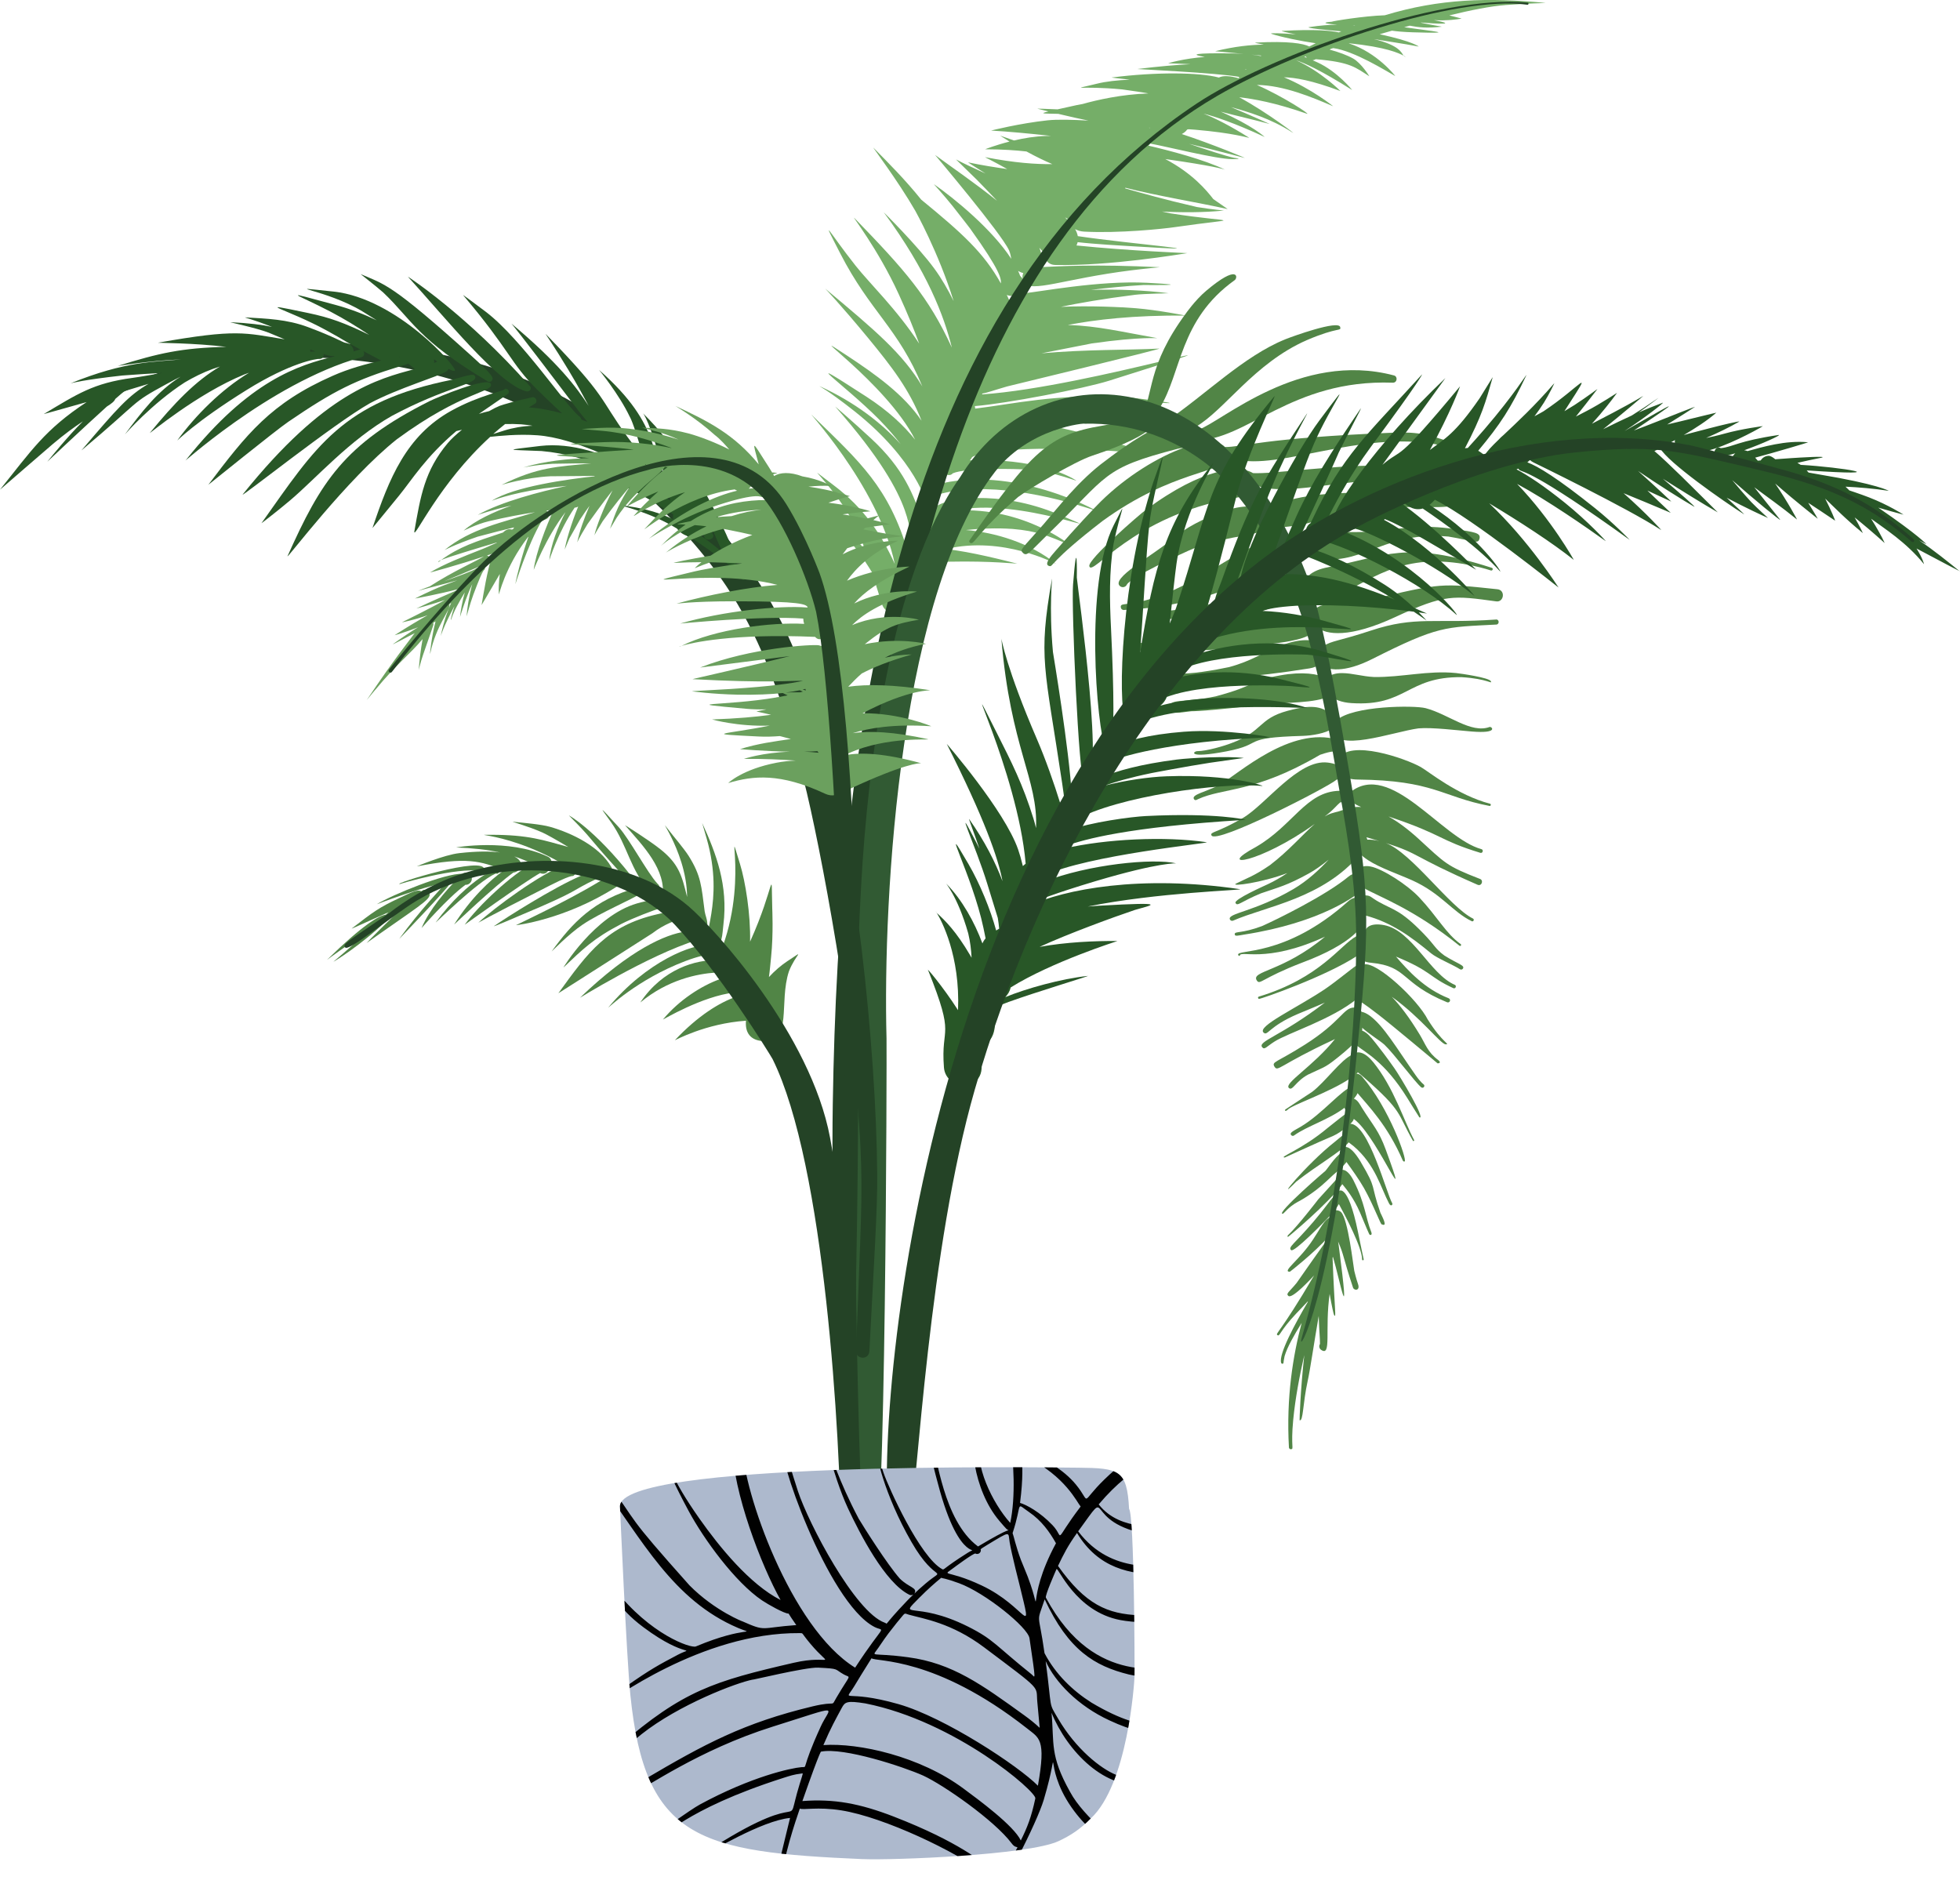 <?xml version="1.0" encoding="UTF-8"?>
<svg id="a" data-name="Lager 1" xmlns="http://www.w3.org/2000/svg" xmlns:xlink="http://www.w3.org/1999/xlink" viewBox="0 0 749.4 723.17">
  <defs>
    <style>
      .c {
        fill: #285727;
      }

      .d {
        clip-path: url(#b);
      }

      .e {
        fill: #75ae68;
      }

      .f {
        fill: #6ba05e;
      }

      .g {
        fill: #adb9cd;
      }

      .h {
        fill: #518546;
      }

      .i {
        fill: #315a33;
      }

      .j {
        fill: #244326;
      }

      .k {
        fill: #010101;
      }
    </style>
    <clipPath id="b">
      <path class="g" d="m395.47,698.84c.31-.07,1.32-.31,1.63-.39.25-.07-.42.11-1.63.39Zm-65.45,12c-62.64-2.72-83.39-7.47-89-62.72-1.46-14.18-3.98-72.11-3.98-72.17-.22-17.14,159.35-14.93,175.32-14.78,15.57.16,18.55.84,19.34,15.74,1.98,2.46,2.17,60.21,2.07,64.24-.06,2.16-2.57,41.13-16.78,54.19-3.98,4.06-7.73,6.51-12.23,8.6-11.68,5.41-63.43,7.35-74.73,6.89Z"/>
    </clipPath>
  </defs>
  <g>
    <g>
      <path class="e" d="m575.47,1.94c9.68-.72,15.7-.75,15.4-.83-21.6-2.09-40.46-1.64-61.4,4.73-8.18.27-19.98,2.24-20.26,2.46-3.24.25-3.89.67,2.11,1.13-2.95.03-6.55.3-10.85.95-1.34.33,6.54,1.1,12.38,1.6-.32.14-.63.27-.95.41-2.99-.67-9.2-1.29-21.7-.57-.79,0,1.64.61,5.26,1.32-5.52-.49-10.35-.56-9.36-.22,3.46,1.2,11.31,2.82,16.96,3.62-.81.4-1.62.81-2.45,1.24-2.29-1.15-7.92-2.16-20.52-1.49-.82,0,.67.32,3.16.78-4.87.04-11.13.65-18.64,2.51-.03,0,4.96.47,10.9,1.03-1.48-.11-3.07-.18-4.78-.2-14.33-.18-15.87.4-10.06,1.36-8.27.62-14.14,2.43-14.08,2.43,3.13.09,5.99.21,8.59.34-5.4.27-12.07.84-20.27,1.84-1.7,0,30.76,1.48,38.82,3.01,0,.19,0,.38.02.57-3.26-.92-6.03-1.19-7.71-.31-7.63-2.02-24.08-2.17-40.95-.02-.59,0,2.35.33,6.91.83-4.74.2-9.17.68-12.62,1.55-11.18,2.77-6.48.61,9.71,2.18,4.46.64,7.08.99,10.01,1.54-10.37.34-19.79,2.52-25.11,4.02-.97.16-1.76.31-2.32.44-3.02.67-5.43,1.2-7.32,1.62-4.66-.21-7.79-.28-7.77-.27,1.51.38,2.92.73,4.28,1.07-3.81.92-1.75.79,3.76.92,4.67,1.12,8.42,1.96,11.56,2.59-5.93-.36-11.85-.52-15.66-.11-10.47,1.11-21.68,3.91-21.59,3.91,6.74.38,14.93,1.16,22.91,2.03-.64,0-1.28.02-1.94.04-4.17.11-8.47.85-12.21,1.72-2.81-.99-5.33-1.87-5.3-1.85,1.24.81,2.44,1.56,3.59,2.27-5.45,1.39-9.35,2.94-9.31,2.94,6.75.04,11.8.38,15.8.85,3.85,2.11,7.11,3.66,9.91,4.84-6.4.05-14.18-.44-25.75-2.67-.12,0,2.86,1.4,8.48,4.55-4.77-.68-9.77-1.47-15.01-2.57-.03-.01,2.44,1.64,6.72,4.28-4.42-2.02-8.4-3.85-11.3-5.4-.08-.06,8.31,8.13,7.86,7.67,2.95,3.02,5.55,5.73,7.86,8.17-8.55-6.86-17.32-12.83-23.72-17.54-.09-.09,25.44,30.09,28.31,36.52.49,1.25.67,2.28.82,3.2-7.21-11.13-21.47-22.9-29.57-28.55-.19-.13,3.9,4.29,7.25,8.49,2.8,3.52,7.97,10.26,6.75,8.7,11.58,16.14,11.72,18.97,11.6,20.76-6.54-11.73-14.78-19.2-30.45-32.03-6.15-7.64-12.48-13.98-18.27-19.84-.75-.75,9.31,12.51,15.98,24.07.07.14,8.85,15.8,14.68,34.57-2.2-4.47-4.66-8.71-7.4-12.46-6.38-8.71-19.38-21.59-19.33-21.51,16.78,22.74,23.11,39.86,26.04,51.72-8.9-19.41-18-29.67-37.26-49.53-1.48-1.48,8.96,11.64,16.95,29.11,3.39,7.41,5.92,13.64,7.83,18.92-8.61-13.19-18.91-22.95-24.3-29.78-10.31-13.03-13.86-20.28-5.93-4.79,11.64,22.66,22.18,28.5,31.43,50.94-7.5-12.54-17.99-21.44-37.15-37.42-.06-.08,5.75,5.96,16.5,18.99,9.03,10.98,15.68,19.59,20.35,31.54-6.81-10.07-17.61-17.73-28.48-24.9-19.71-12.98,14.86,10.1,26.02,32.14-4.19-5.28-10.28-11.04-18.63-16.44-28.63-18.51-8.32-4.6,4.76,8.62,3.54,3.63,6.24,6.78,8.32,9.53-7.17-7.98-17.42-16.01-30.94-22.16-.49-.12,2.73,1.19,13.32,9.58,23.25,18.44,28.14,35.66,27.52,36.19-1.46,1.26,1.18,3.65,2.35,2.71.04.16.09.31.17.45-2.1.76-3.35,1.79-3.98,2.89-3.55-10.53-7.28-20.27-19.61-31.71-7.95-7.36-13.93-12.41-13.84-12.32,34.45,38.96,26.09,48.89,30.67,52.02.77.53,1.6.61,2.35.41.02.85.29,1.69.79,2.39-.99.38-1.57.97-1.58,1.83-.04,3.82,4.48,2.81,11.41,2.66,16.15-.34,26.51.88,25.9.73-4.11-1.01-17.7-4.59-27.29-5.56,22-5.21,41.99,5.62,42.08,5.62,0,0,.01-.01,0-.02-9.67-7.92-23.31-11.99-34.33-12.88,5.36-.59,11.76-.83,17.82-.41,9.43.8,13.59,2.65,21.87,6.1.8.55-17.43-14.66-43.69-13.13,24.32-5.55,64.68,12.14,39.32,1.43-22.82-9.58-44.14-6.26-47.54-2.32-.06-1.29-.3-2.72-.71-4.27,0,0,0,0,.01,0,.87-.1.81-.51,1.93-.89,18.11-5.28,42.99.14,60.92,6.19.28.06-31.86-17.99-61.67-9.95-.31.08-.58.17-.85.27.49-1.01.56-2.54.15-4.46,1.42-.53,2.46-2.19,1.79-5.48-.07-.33-.14-.65-.22-.97.95,1.29,2.32,2.34,3.85,2.96-4.22,2.19.38,5.29,1.96,3.26,4.89-2.17,24.03-1.78,29.35-1.39-.08,0,4.2-.43,17.96,4.22,0,0,0,0,0,0,.09,0-9.68-7-32.25-7.85-3.39-.13-6.2-.1-8.53.05,1.08-1.1.12-1.11,2.68-2.06,15.15-4.2,51.23-1.79,65.73-.48.08.02-27.98-10.29-48.65-12.35,47.23-9.49,49.99-7.37,49.91-7.38,19.93,1.56-10.44-2.03-10.87-2.05-26.8-1.03-41.67,2.71-56.74,4.54-.03-.26-.06-.51-.11-.77,0,0-.02-.07-.07-.19,11.88-.94,41.62-6.65,51.32-9.69,74.15-23.41-6.76,2.34-48.51,5.22.03-.1.06-.2.08-.31,1.91-.33,4.58-1.32,9.46-2.73.08-.02,59.77-14.48,58.21-14.48-12.39.61-28.01.28-45.04,1.81,4.91-.97,11.2-2.21,19.27-3.79,19.17-2.72,25.39-1.86,24.86-2.04-13.35-2.36-22.37-4.61-34.05-5.03,10.45-1.97,24.95-3.76,45.08-3.56.2,0-10.95-2.17-19.07-2.82-5.49-.44-17.51-1.04-28.68-.53,6.85-1.44,16.04-3.06,28.45-4.62,3.11-.39,13.58-.58,12.76-.58-8.9-1.16-19.65-1.59-29.74-1.28,6.31-.77,13.24-1.47,20.22-1.88,1.1.03,21.82.25,1.26-.84-18.7-.96-41.82,3.61-47.07,4-1.53-.83-2.66,1.58-1.42,2.19-1.47.47-2.71.99-3.69,1.56-.47-1.07-.95-2.11-1.44-3.12,2.92,1.46,7.17-1.5,6.53-4.79,2.76,4.15,15.23-1.37,41.1-4.61,5.9-.74,11.26-1.19,10.84-1.19-25.28-1.18-37.56-.37-45.95-.01,1.06-1.63,1.31-4.1-.08-7.42.83.96,1.48,1.68,2.02,2.22-.11,2.12,1.2,4.3,4.08,4.36,20.91.43,47.65-4.11,50.47-4.52.63,0-22.2-.87-42.37-2.94.2-.42.35-.84.45-1.26,6.65.77,17.14,1.34,20.42,1.54,41.48,2.54-.96-.92-20.37-3.85-.16-.89-.5-1.78-1.03-2.68.95.54,2.11.89,3.52.96,13.26.7,30.15-1.05,34.78-1.74,26.32-3.83,23.34-1.32-1.77-5.24-1.14-.24-2.23-.47-3.29-.7,7.64.4,15.85.4,23.63-.37.42,0-3.84-.33-10.26-1.35-12.65-2.9-21.4-5.43-27.46-7.12.02-.09.05-.18.06-.26,11.87,3.07,28.26,5.71,39.13,8.16.02,0-2.14-1.52-5.5-3.83-2.62-3.4-8-9.84-18.35-15.3,18.08,2.57,22.17,3.81,22.89,4.09-7.91-3.87-21.54-7.4-29.33-9.21.24-.23.45-.5.64-.8,6.07,1.07,25.31,5.95,31.32,5.95,5.19,0,.63-.53.93-.47-3.73-.79-10.67-3.14-17.36-5.39,9.78,2.35,20.98,5.33,21.03,5.34,2.4.8-12.46-5.36-23.82-9.07.33-.17.67-.38,1-.63,1.77-1.34-.06-1.33,4.18-1.02,14.77,1.28,19.95,3.08,20.58,3.08.01,0,.01-.01,0-.02-7.1-4.48-12.85-7.41-17.44-9.22,4.07,1.03,11.51,3.43,23.36,8.92.11.06-4.64-4.38-16.8-9.67,5.82,1.54,12.78,3.11,18.71,4.71.16.05-7.28-3.33-14.76-6.44,6.6,1.8,15.13,4.35,23.3,9.58,3.05,2.03-9.3-7.51-20.18-13.36,5.38.63,13.59,2,25.93,6.32,1.68.5-9.08-6.61-19.17-11.02,10.19.09,21.18,4.72,29.16,8.15.2.1-8.36-6.75-18.8-11.08,4.11.09,10.61,1.13,21.59,5.26.06.01-7.54-7.54-16.91-11.75,3.21,1.07,9.21,3.69,21.41,11.37.09.06-5.73-7.15-13.34-10.6-.62-.28-1.2-.54-1.77-.78.38-.04.77-.16,1.16-.41,13.41,1.11,15.28,3.21,20.5,6.53.08.06-3.04-4.99-6.15-6.77-2.2-1.26-5.72-2.55-9.04-3.43.15-.05.3-.15.43-.28.32-.1.65-.2.97-.3,8.12,1.13,20.06,8.67,23.71,10.69.08.06-6.84-8.98-17.74-12.49.04-.01.09-.03.13-.04,14.13,1.45,19.1,3.81,20.79,4.74-.8-1.04-1.43-3.92-11.35-6.35,4.99.86,10.88,1.66,17.12,2.86.13.06-2.01-1.93-14.91-4.71,1.55-.45,3.11-.9,4.69-1.36,1.92.28,4.5.51,7.95.62,18.09.54,7.72-.37-3.27-1.94.71-.2,1.41-.39,2.12-.59,3.42.65,6.46,1.03,12.25.39.12-.04-4.45-.74-8.06-1.54.08-.02.16-.04.24-.06,5.89.52,14.4.94,4.83-.92,4.91.32,9.26-.33,10.32-.53.01,0,.03,0,.03,0,.14-.03.23-.05.22-.05-.49-.15-1.32-.37-2.33-.62-.65-.17-1.45-.37-2.39-.61,8.37-2.03,15.94-3.53,21.32-3.92Zm-185.41,103.55c-.23-.64-.5-1.28-.8-1.93.6.4,1.27.68,1.99.84-.25.58-.37,1.22-.29,1.87.02.15.05.29.08.43-.24-.41-.55-.81-.97-1.21Zm49.62-56.64c-.06.04-.13.07-.18.11-.05-.05-.1-.09-.15-.14.11,0,.22.02.33.03Zm-31.61,34.7c.04.17.1.34.15.51-.32-.31-.66-.62-1.01-.93.28.14.57.28.86.42Zm109.18-73.78c.28.01.56.03.85.04-.06.02-.12.05-.19.07-.22-.04-.43-.08-.67-.11Zm-34.97,11.48c-.08.06-.15.11-.22.18-1.07-.2-2.26-.39-3.56-.54,1.26.12,2.54.24,3.79.37Zm-5.66,5.28c-.11.03-.24.05-.34.08-.07-.06-.15-.11-.23-.17.2.03.39.06.58.09Zm22.02-4.82c.19-.06.39-.11.6-.17.12.2.26.39.42.56-.35-.14-.69-.27-1.02-.39Z"/>
      <path class="e" d="m537.45,21.69c-.09,0-.31-.15-.77-.4.2.26.41.4.77.4Z"/>
      <path class="e" d="m468.47,64.88s.09.04.13.06c.02,0,0-.01-.13-.06Z"/>
      <path class="e" d="m310.71,158.97c-4.39-4.34,25.11,26.3,31.41,56.67-4.87-10.83-11.56-21.23-23.35-30.09-5.85-4.41-6.41-4.93-6.32-4.79,11.02,12.5,15.22,20.5,18.37,29.58-3.6-4.42-7.66-8.48-11.85-12.16-12.01-10.56-10.01-8.5-2.66-1.2,8.67,9.46,12.03,14.26,11.8,13.94,1.63,2.16,3.58,5.08,5.45,8.15,1.06,3.58,2.21,7.48,3.68,11.97.55,1.66,1.88,2.84,3.44,3.34.03.32.02.61-.02.84-.29,1.45,2.58,2.68,2.37-.61.56-.07,1.11-.23,1.63-.49,5.32-2.62,2.21-7.78-.28-13.22.62.3,1.34.43,2.03.29,4.15-.84,2.06-5.76.81-9.97-7.47-24.94-18.16-34.38-36.52-52.23Z"/>
    </g>
    <g>
      <path class="h" d="m440.9,158.7c1-.96,2.12-2.09,2.43-2.58,8.56-13.63,7.39-33.74,28.77-49.02,1.27-.91,1.45-6.37-10.94,4.1-4.27,3.6-8.08,9.11-7.55,8.38-15.37,20.7-12.27,31-17.38,40.04-3.7,1-11.4,2.59-15.04,3.19-19.94,3.31-27.06,9.88-50.46,43.74-.39.56.12,1.14.67,1.14,1.3,0,3.6-5.43,17.89-17.67,4.24-3.22,21.71-13.61,28.28-15.77,26.16-8.68,26.07-14.32,23.33-15.54Z"/>
      <path class="h" d="m469.42,175.17c1.65.38,3.66.73,6.08,1,18.57,2.11,50.22-13.12,79.54-4.94,1.24.34,1.79-1.45.57-1.85-9.12-3.06-12.83-4.36-23.07-3.94-49.5,2.01-58,5.6-64.18,5.47-2.23-2.39-7.26-2.35-13.59-.42.35-.19.69-.41,1.03-.71.47-.42.83-.88,1.12-1.37,19.83.16,36.6-23.48,75.6-22.09,1.72.06,1.99-2.37.47-2.77-36.02-9.55-65.86,17.76-74.79,20.76-.23.06-.45.11-.66.16-.1-.42-.24-.83-.44-1.21,11.19-6.46,22.29-24.26,42.46-33.17,12.26-5.24,13.26-3.28,12.87-5.02-.62-2.83-18.43,3.61-21.08,4.69-15.87,6.46-30.47,21.18-45.11,31.1-.6.34-1.8.77-2.15,1.78-9.62,4.24-20.97,13.22-21.42,13.54-10.13,7.36-18.61,18.48-23.69,24.3-8.44,9.64-9.25,9.66-7.78,10.99,1.52,1.37,2.54-.44,9.46-7.17,23.51-22.86,20.4-25.12,49.68-32.72.88-.19,1.67-.29,2.41-.42-9.77,3.44-22.05,10.9-31.9,20.62-2.54,2.51-9.74,10.17-17.14,18.7-1.83,2.11-4.84,5.43-2.45,5.96,1.44.32-.07-1.52,20.28-17.23,26.82-19.46,45.87-18.31,47.88-24.03Z"/>
      <path class="h" d="m479.68,187.35c.48-.51.83-1.03,1.07-1.56,11.41,3.78,30.98-2.26,49.84-2.14,14.59.07,21.51,4.12,31.67,9.59,2.1,1.13,3.92-2.2,1.86-3.41-25.23-14.79-36.31-12.75-76.77-9.25-3.58.31-6.26.38-8.27.32-5.02-3.18-19.15-2.18-40.96,14.03-2.56,1.87-22.21,18.93-21.62,21.54.96,4.39,16.39-19.1,55.07-25.95,3.67-.65,6.25-1.21,8.1-3.18Z"/>
      <path class="h" d="m430.81,223.59c1.45-2.92,22.37-12.61,25.43-13.82,17.45-6.26,23.6-4.01,28.21-8.32.74.24,1.62.36,2.6.32,21.89-.94,18.41-7.94,53-7.92,3.26,0,9.71.21,13.1-.14,2.04-.22,1.81-3.67-.56-3.32-8.13,1.41-21.32-2.53-38.8-1.89-17.39.61-26.28,3.82-29.84,6.92-2.71-2.03-8.41-2.85-17.14.44-6.77,2.54-13.34,5.71-18.83,10.42-7.2,6.16-23.83,15-19.61,17.93.82.56,1.98.28,2.44-.61Z"/>
      <path class="h" d="m492.11,211.23c7.54.61,5.22,1.8,13.54,2.56,16.51,1.51,24.08-10.63,48.13-8.64,9.81,1.62,11.39,3.09,11.92.72.48-2.1-1.82-2.44-9.57-3.58-12.41-1.79-18.56-.41-29.53.79-17.99,1.35-18.8-1.88-35.88,3.6-1.89-.25-4.89.14-9.12,1.38-9.36,2.77-24.54,15.81-42.3,21.12-8.83,2.62-11.1,1.07-10.74,3.13.12.7.84,1.06,1.45.89,33.65-1.72,56.96-14.83,62.1-21.98Z"/>
      <path class="h" d="m507.79,216.88c-6.52,1.2-9.16,4.12-8.84,6.67-.42-.65-1.14-1.31-2.27-1.94-7.05-4.46-18.63,3.64-25.63,6.74-17.17,6.56-31.47,4.02-30.85,7.66.34,2.01,2,.71,8.68.58,20.85-.43,24.92-.29,33.33-2.97,14.01-4.44,9.26-1.08,16.19-6.64.64-.51,1.06-1.25,1.02-2.09,1.02,1.75,3.59,3.09,7.35,3.15,9.79.2,19.84-12.58,40.26-13.32,11.77-.43,23.09,3.42,23.01,3.4.65.2,1.02-.79.36-1.01-33.3-10.73-40.35-4.42-62.61-.24Z"/>
      <path class="h" d="m572.53,225.3c-21.25-2.19-20.97-2.72-49.22,4.21-12.64,2.87-18.69-.46-21.33,4.78-.04.09-.13.29-.16.37-.33.91-.34,1.93.04,2.93-.08-.02-.16-.05-.25-.06-2.28-.44-6.7-3.43-13.65-2.76-19.47,1.92-30.72,10.75-48.11,11.11-6.81.14-7.14-1.02-7.75.63-2.27,6.25,55.11.04,61.29-1.42,7.46-1.37,9.85-3.67,10-5.39,3.57,3.13,12.72,4.32,30.11-3.78,19.05-8.87,22.22-8.21,38.61-5.98,2.91.39,3.6-4.31.43-4.64Z"/>
      <path class="h" d="m501.83,234.65s0,0,0,0c-.03.07-.02.05,0,0Z"/>
      <path class="h" d="m501.99,234.28s0,0,0,0c.02-.05.03-.07,0,0Z"/>
      <path class="h" d="m572.04,236.88c-23.79,1.65-30.7-1.47-47.92,4.23-12.06,3.99-15.08,3.86-18.19,5.97-2.12-2.45-7.46-3.62-16.46-.15-6.65,2.57-10.88,5.81-19.51,8.13-5.01,1.07-15.51,2.97-20.61,2.42-.83-.32-1.3.97-.39,1.23-2.2-1.65,5.9,4.19,51.72-3.15,1.63-.26,2.96-.83,3.97-1.56,2.83,2.44,9.33,3.37,20.03-2.03,25.39-12.81,27.71-12.12,47.43-13.17,1.24-.07,1.16-2.01-.07-1.93Z"/>
      <path class="h" d="m508.51,266.03c1.73,1.44,4.46,2.56,8.21,2.8,21.11,1.37,21.11-10.12,42.1-9.92,10.08.62,11.87,2.9,11.19,1.54-.65-1.37-11.57-2.93-13.29-3.11-10.74-1.09-20.81,1.69-31.43,1.51-4.5-.23-8.25-1.47-12.15-1.49-2.82-.02-4.77.78-5.86,1.97-3.34-1.73-9.3-2.64-17.87-1.09-12.19,2.21-8.55,3.73-24.59,8.01-12.44,2.67-18.17.57-17.5,4.5.45,2.68,3.54,1.67,8.15,1.19-.08,0,5.55.13,29.75-2.86,4.48-.4,18.48-.15,23.29-3.04Z"/>
      <path class="h" d="m569.56,277.95c-7.17,2.67-15.72-4.89-24.45-7.18-4.33-1.13-27.86-1.01-34.12,4.66-.06-.24-.15-.48-.28-.73-.76-1.45-1.5-1.45-2.87-2.41-4.18-3.26-10.34-1.9-15.51-.52-11.3,3.05-9.33,7.87-21.33,12.29-2.73,1.1-9.67,3.14-13.17,3.14-1.69,0-4.19,3,11.15.07,14.99-2.87,4.8-5.23,29.2-5.91,3.37-.1,8.62-.94,11.26-2.76,0,0,0,.01,0,.02.35,9.71,23.2,1.16,32.91-.13,5.21-.47,15.24.8,20.35,1.2,10.58.86,7.64-2,6.86-1.73Z"/>
      <path class="h" d="m511.35,287.21c2.14-.56,2.14-3.79.11-4.39-18.13-5.26-37.7,12.9-45.21,17.29-5.23,2.71-10.84,3.69-9.74,5.42.39.61.94.39,1.45.07,9.74-4.52,21.53-2.24,46.77-17.01,5.2-1.79,5.3-1.02,6.62-1.37Z"/>
      <path class="h" d="m569.69,307.3c-12.51-3.28-23.37-12.26-26.46-14.02-5.72-3.24-27.31-10.83-31.52-3.12-.49.67-.76,1.41-.82,2.17-.84-.33-1.9-.6-3.22-.76-11.26-1.4-23.63,16.04-32.51,21.21-10.11,5.85-12.61,5.21-11.95,6.63,1.68,3.63,44.76-18.58,47.73-21.23.99-.34,1.78-.96,2.22-1.68,1.35.92,3.3,1.54,5.89,1.56,29.3.32,32.12,6.57,50.46,10.09.52.1.7-.72.19-.85Z"/>
      <path class="h" d="m566.41,324.67c-15.36-4.2-34.68-34.14-50.19-21.74-2.46,1.96.28,3.94,4.22,5.64-2.46-.2-4.38.23-5.7,1.04-.57-.06-1.2.02-1.88.29-1.53.61-3.24.68-5.43,1.76-.31.15-.62.33-.94.52.55-.43,1.11-.87,1.67-1.32,1.75-1.42,3.03-3.04,4.23-4.03,3.41-.57,2.84-4.54-.2-4.47-12.83.22-17.75,13.25-31.97,21.46-16.06,8.63,1.41,6.31,22.49-8.81-4.67,4.07-9.98,10.32-17.15,15.77-6.15,4.22-8.57,4.84-13.02,7.08-2.09,1.22,9.9-.33,19.68-4.05-2.39,1.59-4.88,3.05-7.46,4.26-1.3.61-12.97,5.79-12.37,7.13.7,1.54,1.87-.39,9.7-3.62,7.01-2.42,9.9-2.97,18.27-7.57,2.47-1.35,5.11-3.26,7.65-5.32-3.54,3.8-7.93,7.96-13.47,11.24-14.97,8.76-25.38,9.21-24.29,11.61.21.47.77.66,1.23.46,12.85-5.57,34.37-8.44,48.61-25.47.74.73,1.73,1.53,3.03,2.38,4.41,2.9,11.66,5.36,16.81,7.67,11.09,4.98,15.41,12.09,22.79,15.64.64.31,1.09-.68.49-1-9.09-4.54-23.29-25.05-33.37-28.89,13.37,4.22,9.58,4.79,35.11,15.96,1.55.67,2.37-1.66.98-2.21-13.07-5.07-13.26-5.94-23.61-15.41-4.18-3.82-8-6.57-11.41-8.48.23.07.44.14.64.21,20.54,6.9,18.35,8.74,34.46,13.68.91.28,1.33-1.17.41-1.41Zm-43.63-3.63c-.07-.32-.18-.63-.33-.92,1.87.54,3.52,1.02,4.99,1.47-1.69-.42-3.29-.59-4.66-.55Z"/>
      <path class="h" d="m552.2,365.3c-3.58-2.64-3.45-3.74-7.99-8.42-8.76-9.04-11.48-8.92-17-12.02-3.34-1.89-2.97-2.37-4.98-2.51-1.17-.08-2.08.31-2.72.95-1.17-.27-2.59.03-4.03,1.31-24.37,21.82-43.05,18.09-42.06,20.54.1.25.37.37.62.32,0-2.45,9.63,3.21,32.58-7.33-16.13,13.46-28.38,13.04-26.11,16.7,1.24,1.97,1.62-.73,17.42-6.8,19-7.07,24.45-14.45,24.11-17.96.05,0,.09,0,.14,0,9.72,2.55,17.29,8.05,25,14.43,2.3,1.9,8.48,4.41,11.05,6.09.37.24.89.11,1.12-.26.8-1.29-1.92-1.73-7.15-5.03Z"/>
      <path class="h" d="m556.26,376.56c-9.56-4.09-16.2-20.79-27.09-22.85-5.06-.96-7.62.86-7.19,3.45-.45.09-.88.23-1.27.43-.66-.1-1.39,0-2.15.41-6.1,3.28-13.68,15.91-37.26,23.06-.49.15-.32.85.11.85.99,0,25.68-8.66,37.4-16.39.99,1.35,2.76,2.38,5.49,2.6,14.17,1.38,11.01,7.71,28.97,15.09,1.05.43,1.71-1.14.54-1.56-9.03-3.54-15.32-10.38-20.06-15.9,13.95,5.74,12.33,7.68,21.93,12.07.82.38,1.39-.92.56-1.28Z"/>
      <path class="h" d="m545.96,389.94c-3.89-7.77-19.54-22.25-24.32-21.2-.15.03-.29.08-.42.13-.9-.23-1.96-.11-2.81.44-1.45.92-7.99,6.31-11.84,8.89-10.99,7.36-26.06,14.21-23.45,16.6,1.61,1.49,1.77-2.27,13.2-7.15,3.05-1.3,6.6-2.69,10.24-4.31-16.92,12.96-25.87,14.78-23.94,17.09.88,1.08,1.62-.23,4.62-2.15,5.16-3.33,22.14-8.54,31.69-16.48.22.27.47.54.76.78,1.05.91.91.4,7.31,5.34,4.7,3.61,22.73,18.7,22.65,18.65,1.28,0,.94-.76.24-1.27-4.02-2.96-4.89-6.14-7.05-9.7-3.98-6.58-7.57-11.26-10.7-14.49,11.31,8.08,18.72,18.19,20.62,18.19s-1.23-.51-6.78-9.37Z"/>
      <path class="h" d="m544.25,414.55c.18.12-1.02-.64-2.92-3.35-7.45-10.6-12.23-18.94-17.69-22.92-1.26-.89-2.25-1.29-3.03-1.41-.53-1.09-1.8-1.68-2.92-1.65-4.09.11-4.85,5.35-18.7,14.16-10.83,6.89-12.91,6.5-11.69,8.46,1.33,2.13,1.69-.56,22.28-10.15.3-.14.57-.27.85-.41-8.45,10.52-19.6,16.88-17.63,18.7,1.41,1.3,2.45-2.46,7.33-5.11,5.56-2.69,6.18-2.39,10.84-6.13,1.54-1.24,4.53-3.57,6.82-6.01.26.35.58.7.97,1.02,3.03,2.54,10.6,6.03,19.28,20.02.04.07,4.59,7.45,4.67,7.47,2.57.97-7.32-15.59-9.54-18.76-5.85-8.35-10.04-13.09-8.75-11.54-1.31-1.6-2.54-2.5-3.63-2.91.07-.35.09-.7.03-1.02,0-.03-.01-.05-.02-.07,2.76,2.5,6.9,5,8.54,6.5,3.86,3.68,11.73,14.4,14.07,16.29.76.62,1.72-.59.84-1.18Z"/>
      <path class="h" d="m540.17,436.11s0,0,0,0c0,0,0,0,0,0Z"/>
      <path class="h" d="m524.98,406.05c-3.53-4.34-6.41-4.22-7.86-2.81-4.26,1.69-10.44,10.48-15.46,14.26-.25.18-10.07,6.58-10.21,6.71-.25.22-.17,1.06.91.07,1.46-1.73,15.78-6.51,23.77-11.88-.06.47,0,1.01.24,1.62.17.45.43.92.75,1.42-3.83.79-11.47,10.44-19.79,15.36-2.66,1.57-4.61,2.32-3.55,3.3.3.28.76.27,1.06,0,4.81-3.48,13.33-6.04,19.22-10.54.21.65.63,1.3,1.14,1.92-.06.01-.13.02-.19.04-.23.07-5.76,4.39-7.3,5.67-9.99,8.43-19.13,11.37-16.45,11.37.02,0,14.74-6.72,16.63-7.45,2.52-.98,4.14-1.98,5.53-3.03-.16.66-.13,1.36.07,1.99-.96.61-1.99,1.62-2.97,2.38-11,8.6-24.19,24.8-14.9,15.34,8.19-6.44,17.39-11.56,20.04-15.01.6.49,1.23.94,1.88,1.44,8.38,7.16,10.39,15.92,13.57,21.94.77,1.44,1.57.33,1.17-.18-2.04-3.36-9.02-30.28-15.97-30.29.76-.67,1.17-1.31,1.32-1.88.44.37.81.67,1.06.89,8.57,7.65,21.24,38.35,11.11,10.75-2.65-7.19-4.58-8.75-9.17-16.05-.51-.8-1.44-2.82-2.97-3.31.55-.69,1.11-1.42,1.4-2.12,4.05,4.85,11.47,12.27,17.3,25.78.08,0,.18.52.7.32,1.09-.42-5.8-20.34-16.33-32.5-.59-.68-1.35-1.01-2.08-1.06.19-.16.36-.33.53-.49.66.52,1.44,1.15,2.36,1.96,14.9,13.03,12.62,13.5,18.65,24.13,0-.01-.02-.06,0,0,0,0,0,0,0,0,0,0,0,0,0,0,0,0,0,0,0,0,.17.42.69.03.48-.25-3.87-7.21-7.73-20.04-15.68-29.82Z"/>
      <path class="h" d="m520.36,444.4c-5.13-8.66-7.64-5.76-7.6-3.56-2.49,1.67-5.3,6.2-6.19,7.06,1.21-1.21-18.92,16.2-16.17,16.2.5,0,2.04-2.52,5.75-4.54-.08.05,5.57-2.77,10.95-7.86-.69.66,3.05-2.85,2.63-2.45.72-.66,3.51-2.84,5.1-4.95,1.94,2.65,4.92,6.84,6.68,9.96,3.73,6.61,6.66,14.75,6.84,13.85,2.49,1.25-.08-3.32-.56-4.44-3.95-11.23-1.19-8.75-7.44-19.26Z"/>
      <path class="h" d="m517.55,451.42c-2.81-5.56-5.59-4.55-6.08-2.5-.1.44-.07.85.08,1.28-.12.17-.25.34-.39.51-.07.08-7.21,7.95-7.14,7.87.19-.23-7.85,10.24-11.54,13.68-.33.22-.15.69-.05.69.06.06,15.46-12.79,20.81-20.18,1.68,2.09,4.27,5.17,6.75,10.84,1.82,4.18,2.11,5.18,3.53,8.27.26.51,1.28.47.79-.78-2.31-5.88-2.26-10.76-6.77-19.68Z"/>
      <path class="h" d="m510.88,456.92c-.39.15-.79.42-1.16.79-1.16,1.19-3.28,4.45-7.54,9.42-7.5,8.78-9.79,9.67-8.51,10.86,1.09,1,12.2-10.38,14.69-12.98-.03.17-.06.35-.07.53-.61.34-1.28.91-1.96,1.77-1.29,1.64-1.79,2.78-4.26,6.56-5.15,7.92-12.12,12.38-8.9,12.38.09,0,9.35-7.28,14.6-13.19-.04.2-.05.43-.04.69-.02.08-.04.16-.07.24-.22.19-.44.41-.62.71,1.41-2.36-11.23,15.75-11.29,15.84-2.84,3.48-4.18,4.01-3.17,4.94,1.09,1.01,5.62-3.22,9.86-7.81-13.13,22.32-14.97,22.15-13.99,22.82.92.63.8-1.55,7.16-8.27,1.97-2.09,3.34-3.45,4.48-4.71-.04.13-.08.27-.13.41-4.74,8.09-11.19,19.93-10.11,23.17.09.27.39.42.65.3.41-.18.04-.05.66-2.88,1.05-3.54,3.56-7.89,6.52-12.7-3.27,12.38-5.95,28.31-4.86,47.61,0,.18.17.69.71.68,1.39-.04-.1-.58.93-11.27.79-8.12,2.36-16.53,4.23-24.7-1.51,13.69-1.84,24.88-1.79,24.9,1.43.53,1.17-6.29,3.09-15.03.93-4.17,2.43-14.54,4.22-24.88,0,.05,0,.09,0,.14.25,7.1.5,8.24.48,10.62-.5.75-.27,1.73.41,2.21,4.13,2.88,1.35-7.77,3.29-21.37.76,4.36,1.51,7.85,1.69,8.08.95,1.23.23-.5-.58-21.94.05-.1.09-.19.14-.29.04.12.07.23.11.36,2.39,7.78,6.77,31,2.16-4.26-.09-.63-.17-1.31-.28-1.95,2.34,5.41,1.66,5.41,5.69,17.58.41,1.25,2.86,1.29,1.9-1.39-.15-.42-.66-1.91-1.42-5.02-.39-1.95-2.37-19.82-5.05-22.44-.66-.65-1.66-.84-2.55-.55.76-.96,1.32-1.8,1.72-2.53,2.61,4.75,8.88,16.64,8.88,21.22,0,.39.6.37.6-.02,0-.37.22,1.31-2.18-10.52-3.94-19.25-7.6-16.71-8.35-14.13Z"/>
      <path class="h" d="m519.23,490.88s0,.01,0,.02c.07.18.07.16,0-.02Z"/>
      <path class="h" d="m521.56,339.6c5.49,3.2,18.81,7.78,36.47,22,.43.31.88-.32.45-.63-5.63-4.01-8.89-10.45-15.81-17.81-4.59-4.9-14.11-11-18.65-11.86-3.54-.67-4.86.93-5.28,2.57-1,.04-2.1.43-3.16,1.31-8.53,7.11-27.21,16.3-33.03,18.9-7.89,2.96-10.44,1.88-10.46,3.08,0,1.01,1.3.54,3.54.19,29.32-4.55,43.41-15.01,45.91-17.75Z"/>
      <path class="h" d="m266.69,359.39c1.84-.45,2.45-1.38,1.87-2.15,1.21-.81,2.03-2.21,1.88-4.2-.15-2-.67-2.63-1.01-4.58-1.27-9.68-1.33-13.57-6.15-21.24-1.64-2.61-6.52-8.4-6.11-7.95-8.89-11.13,5.42,4.98,5.54,23.69,0-.02,0-.03-.01-.04-1.94-7.86-3.02-12.49-10.16-18.18-4.51-3.58-13.76-9.41-13.54-9.19,6.97,7.94,15.82,16.96,14.34,27.61-.04.12-.06.23-.09.35-2.76-.01-8.79,1.65-9.77,1.93-16.17,4.73-28.27,24.7-28.02,24.46,7.48-7.08,11.4-11.04,22.08-16.62,4.18-2.16,12.84-5.49,15.4-6.18.11.74.33,1.39.64,1.94-.72.17-1.53.35-2.47.57-19.02,4.44-26.19,14.35-37.62,30.15-.06.08,35.82-22.83,35.9-22.9,4.89-3.79,9.3-4.91,10.25-5.43.27-.11.47-.28.63-.45.7-.33,1.34-.83,1.83-1.49-.39,1.22-.68,1.64-.84,3.21-.15,1.48.18,2.64.79,3.5-7.44,1-21.01,6.78-40.29,25.27-1.76,1.14,25.85-16.22,44.9-22.09Z"/>
      <path class="h" d="m273.67,363.76c.22-.88-.1-1.52-.82-1.92,3.4.25,3.29-4.66,3.74-8.28,1.86-15.09-2.76-27.17-8.11-38.87-.02-.08,1.7,5.88,1.73,5.97,7.04,24.73-2.74,38.16,1.2,40.75-6.3-.8-24.22,6.16-38.84,23.83-.37.55,10.88-10.7,29.45-17.76,10.46-3.97,11.02-1.55,11.65-3.71Z"/>
      <path class="h" d="m248.66,341.08c1.87,2.03,5.51-.74,2.58-3.37-3.73-4.09-10.68-17.04-14.6-21.36-8.57-9.36-7.04-7.65-3.01-1.98,6.41,9.03,7.27,18.34,15.04,26.71Z"/>
      <path class="h" d="m152.9,338.03c-.41,0,22.03-6.67,30.85-4.95.82.19,1.21-.12,1.29-.6.9-5.59-35.54,5.55-32.14,5.55Z"/>
      <path class="h" d="m163.69,340.91c-.45-.45-1.02-.66-1.55-.69-.18,0-.57.2-1.09.57-1.45-.91-4.34.7-8.29,2.54-7.93,3.69-10,5.31-18.22,11.64-.9.6,6.93-3.08,13.97-6.14-.31.27-.64.57-.99.89-2.54.32-8.79,3.87-22.44,17.23,0,0,0,.02,0,.02-.06,0,8.34-6.14,15.3-10.63-3.51,3.24-7.79,7.1-12.84,11.32-.44.43,10.45-6.2,20.07-15.5.22-.1.43-.18.61-.25.42-.15.76-.66.81-1.16.07-.07.15-.15.22-.22.08-.08,2.41-2.42,2.46-2.6.06-.2.1-.37.13-.52,1.05-.44,2.03-.83,2.92-1.18-5.96,5.54-13.47,13.09-14.6,14.33.08-.06.79-.57,5.87-4.13,16.8-11.76,19.8-13.37,17.66-15.51Z"/>
      <path class="h" d="m140.16,360.56h0s0,0,0,0Z"/>
      <path class="h" d="m177.97,338.3c1.45.13,2.72-1.36,2.4-2.81-.34-1.51-2.32-2.36-3.57-1.39-6.46-.31-26.74,7.94-32.75,11.64-.07.05,16.14-6.25,26.69-8.42-1.67,1.91-10.3,10.87-18.09,21.66-.22.29,19.4-20.22,19.4-21.19.17-.24.13-.51-.02-.72.76-.14,1.49-.25,2.17-.33-3.65,3.81-9.94,10.83-13.02,18.09-.02.08,9.79-11.39,16.79-16.53Z"/>
      <path class="h" d="m190.69,333.63c2.39-4.42-12.12,2.54-24.08,19.05-.43.64,15.74-15.48,22.87-18.66.23-.08.86.35,1.21-.39Z"/>
      <path class="h" d="m177.67,353.57c-.08.08,22.91-16.5,28.85-19.75,1.9.85,3.29-.52,3.45-2.05,1.22-1.13,1.39-3.42-.61-4.28-14.91-7.04-35.38-3.46-34.88-3.46,6.09.25,11.49.75,16.69,1.91-3.61-.49-8.65-.52-15.53.25-5.83.64-16.37,5.09-16.28,5.07,19.29-3.75,24.42-2.04,33.36,1.5-5.27,3.6-12.87,10.88-19.09,20.74-.05.08,15.93-15.13,22.64-19.86.68-.09,1.3-.36,1.8-.75.42-.19.74-.61.88-1.04.69-1.31.28-3.08-2.31-4.4,2.29.76,4.58,1.68,6.91,2.81-7.81,3.96-20.88,16.27-25.88,23.31Z"/>
      <path class="h" d="m228.08,336.04c.41-.16,2.16-.23,2.16-1.47.26-1.33-.53-1.8-2.05-1.65.08-.13.15-.27.21-.41.21-.47.36-.91.45-1.32,1.19.84,2.08,1.51,2.48,1.94,1.12,1.42,3.45-.11,2.35-1.71-4.4-7.69-14.78-12.82-23.32-15.27-3.49-1-9.96-1.51-14.32-1.97-.44,0,6.02,1.76,11.34,4.12,1.65.73,5.63,2.98,9.89,5.54-9.39-2.58-15.17-4.68-29.59-4.66-5.79.02-1.13-.23,7.51,2.38,9.03,2.75,16.13,6.46,20.68,9.22-8.99,3.1-27.02,16.41-32.98,22.01-.09.09,2.47-1.62,27.38-14.24,10.56-5.36,8.12-2.76,9.39-4.06.26-.27.46-.54.61-.83.81.58,1.24.92,1.26.93.18.11.36.2.54.28-10.72,4.64-28.66,16.06-33.14,19.18-.99.66,8.01-3.17,10.48-4.26,23.16-9.7,18.4-8.93,28.67-13.75Z"/>
      <path class="h" d="m238.65,336.68c.12-.59.03-1.16-.2-1.65.48.53.98,1.08,1.5,1.65.82.89,2.84.04,1.36-1.81-14.21-17.96-23.86-23.18-23.81-23.1,9.91,10,5.23,5.91,19.81,22.01-.91-.57-2.12-.67-3.12.06-11.77,8.04-32.73,17.82-36.92,19.91-.09.06,18.87-2.13,38.42-14.67,2.36.1,3.08-2.4,2.95-2.4Z"/>
      <path class="h" d="m245,341.58c1.19-.82.3-2.72-1.14-2.26-16.85,4.68-25.06,13.58-32.93,24.44-.2.29,6.55-6.69,11.86-10.25,6.94-4.68,18.76-9.52,22.2-11.93Z"/>
      <path class="h" d="m301.21,367.39c-2.62,1.73-5.06,3.86-7.21,6.19.36-2.49.56-5.19.83-7.74.93-8.88.42-18.63.44-18.38-.49-17.15,1.23-8.96-8.48,12.58.24-10.33-1.77-22.97-3.87-29.75-6.11-19.62,4.25,8.4-8.76,36.84-7.96-.24-20.72,3.26-29.32,16.13,0,0,0,.02,0,.02,0,0,0,0,0,0,10.52-8.76,21.91-10.95,28.71-11.41.28.96.79,1.85,1.48,2.58-6.89,2.52-15.37,7.89-21.56,15.37-.12.18,14.86-8.9,27.27-10.32.25.54.59,1.05.98,1.51-6.62,2.25-14.91,7.39-23.69,16.72-.11.16,11.66-6.41,27.2-7.46-.41,4.4,1.53,7.62,6.82,7.81,11.05.4,5.66-14.79,9.6-26.7,2.59-6.62,6.65-8.63-.44-3.98Z"/>
    </g>
    <path class="j" d="m326.1,590.58c-.01-.08-8.94-90.5-7.69-168.54,2.18-139.27,23.66-305.66,139.16-382.46,26.96-17.92,92.8-41.93,126.51-38.58.52.05.42.88-.1.81-26.81-3.77-86.11,16-118.7,34.93-191.5,111.83-118.26,557.04-135.1,557.29-1.99.04-3.76-1.44-4.08-3.46Z"/>
    <path class="i" d="m330.68,596.35c-1.82-12.14-6.53-165.42-1.44-257.44,2.5-45.57,11.2-118.79,37.74-156.29,30.06-49.22,102.17-45.53,133.66,39.97,5.9,15.97,13.87,64.28,16.72,81.25,6.9,41.26,5.99,53.8,1.41,99.26-9.6,95.1-23.25,116.13-21.06,108.42,16.82-58.87,21.3-126.99,20.79-156.28-.38-21.5-4.71-43.19-6.83-55.61-8.59-50.43-15.13-84.07-42.92-115.35,3.21,3.61-17.05-23.38-54.52-22.27,4.07-.33-17.25-.14-31.96,16.12-38.3,45.69-44.76,164.96-43.31,218.95.12,4.55-.22,200.91-5.06,201.64-1.54.23-3-.86-3.23-2.39Z"/>
    <path class="j" d="m327.3,516.63c1.77-48.35,2.62-58.02,1.69-78.08-2.01-43.39-15.36-115.75-21.76-140.58-16-61.93-31.66-85.19-76.35-123.29-42.8-36.54-136.25-55.12-198.14-17.3-4.29,2.63-4.36,2.58-13.85,10.21-.87.7-1.95-.67-1.07-1.37,58.18-46.42,152.25-43.32,206.46-9.28,9.4,5.9,38.7,28.93,55.83,51.42,18.54,24.33,25.82,43.26,33.17,68.18,13.82,46.92,21.73,124.13,22.13,172.75.11,12.69-1.25,33.54-3,67.25-.19,3.69-5.21,3.14-5.11.08Z"/>
    <g>
      <path class="c" d="m411.72,220.83c.04-1.26.19-17.85-1.44,2.62-.7,8.85,2.19,74.22,4.16,75.38,8.89,5.2-2.37-73.71-2.72-78Z"/>
      <path class="c" d="m749.37,218.49c-4.31-3.5-10.06-8.17-15.63-11.9.97.5,1.92,1.01,2.85,1.52.07.05-2.92-3.4-18.44-14.02,3.48,1.02,6.86,1.97,9.66,2.69.09.03-5.88-3.78-13.21-6.61-1.79-.69-3.53-1.31-5.21-1.88-.07-.03-.14-.05-.2-.07-.71-.24-1.4-.47-2.09-.7-.49-.51-.98-1-1.47-1.44,4.93.24,10.48.67,16.5,1.58.17.05-4.1-2.53-26.78-6.29-1.38-.23-2.66-.47-3.84-.68-.24-.29-.48-.57-.72-.83,35.89,2.43,13.24-1.24-2.31-2.12-.42-.3-.84-.56-1.25-.76,2.83-.66,5.91-1.34,9.19-1.98,2.96-.74-8.67-.03-11.44.16-2.4.17-4.44.31-6.21.44-1.02-.85-1.91-1.35-2.61-1.31-1.35.06-2.36.79-2.94,1.75-.41.04-.78.07-1.13.11-.33-.39-.67-.78-1-1.16,7.91-2.11,20.56-5.88,20.2-5.88-8.54-.86-17.62,1.87-23.13,3.37-.42-.17-.85-.28-1.27-.32,6.85-2.44,14.3-5.85,13.22-5.85-15.7,2.32-17.31,4.52-22.15,5.05-1.58-.85-2.77.86-2.37,2.1-.45.47-.68.95-.73,1.45-.78-.85-1.57-1.69-2.38-2.52,6.98-1.43,18.62-7.65,21.52-9.43.29-.1-8.31,1.06-14.54,2.81-3.1.86-5.41,1.36-7.12,1.69,4.31-1.87,9.16-4.19,12.63-6.24.66-.44-7.63,1.54-11.05,2.45-4.7,1.26-7.98,2.02-10.15,2.68,4.41-2.58,9.03-5.55,12.46-8.56.08-.08-13.69,3.31-13.78,3.33-1.78.44-3.45.83-5,1.18,4.83-2.99,9.18-5.76,10.47-6.64,1.73-.87-11.35,4.32-13.92,5.36-3.77,1.53-6.86,2.65-9.29,3.58,20.38-13.57,15.22-10.54-.57-1.51-1.13.65-2.13,1.22-3.01,1.72,7.74-5.01,15.52-11.13,14.64-10.83-3.19,1.18-6.23,2.41-9.21,3.71,3.41-2.32,7.95-5.83,7.5-5.53-3.95,2.73-7.31,4.93-10.16,6.71-3.61,1.64-7.19,3.38-10.93,5.24,6.77-5.41,15.42-12.78,15.36-12.74-8.75,5.15-15.33,8.34-19.66,10.65,4.13-4.57,7.2-8.51,9.59-11.78.22-.22-6.01,4-11.66,6.93-1.25.65-2.65,1.36-4.06,2.1,2.41-2.99,5.13-6.48,8.22-10.5.24-.24-3.84,2.89-8.72,6.07-1.35.84-2.65,1.63-3.89,2.38.34-.54.68-1.07,1.01-1.58,10.52-16.37,5.38-7.98-9.02,1.63-.98.58-2.16,1.21-3.44,1.89,1.28-1.7,2.5-3.44,3.6-5.18,1.9-3,4.14-7.61,3.95-7.42-7.44,8.64-14.35,15.03-19.34,19.74-.74.61-1.41,1.25-1.99,1.89-2.56,2.46-4.39,4.38-5.24,5.86-.59-.44-1.19-.86-1.8-1.28-.23-.16-.46-.29-.69-.42,8.41-10.09,12.42-16.16,18.4-28.86.29-.86-4.49,7.23-15.94,20.54-2.6,3.02-4.73,5.38-6.45,7.26-.37.01-.74.05-1.09.12,6.48-12.4,7.88-17.5,10.62-27.17.03-.14-1.89,3.05-4.99,8.02-9.46,13.74-13.42,15.51-19.02,19.79,7.79-14.05,11.57-24.39,11.52-24.34-25.41,30.67-21.54,23.09-29.67,30.02,9.96-13.71,24.14-33.22,24.07-33.16-26.89,25.61-44.14,50.44-43.59,56.87-.84-.29-1.69-.58-2.55-.85,3.57-7.43,9.62-18.88,17.52-29.54,19.58-26.42,19.77-27.99,19.71-27.91-21.22,23.35-30.24,30.7-41.77,55.1-.3.63-.58,1.22-.85,1.78-1.21.7-2,2.15-1.74,3.6,0,.04.03.08.03.12-1.41,3.29-1.6,4.81-.09,5.57-1.53-.37-2.84-.57-3.87-.61,5.85-12.08,16.98-36.7,16.28-35.38,8.66-17.53,11.13-21,5.87-13.16-8.27,12.29-16.11,24.39-21.87,37.13-8.11,17.96-7.26,18.04-5.53,18.87,1.18.56,2.83-.57,2.54-2.07.37-.67.86-1.62,1.44-2.79.84.13,2.05.28,3.71.76-.89-.24,16.37,5.74,35.43,17.23-15.19-6.24-31.39-11.28-49-9.37.25-.88.59-1.97,1.05-3.35,9.67-27.1,13.54-38.94,17.08-47,6.33-14.52,17.23-29.12,1.94-8.68-8,10.69-28.42,47.11-30.23,61.19-.46.19-.89.4-1.3.61,2.12-5.99,5.38-15.35,10.85-29.94,7.36-19.65,16.74-35.32,16.03-34.62-17.43,26.46-21.61,33.17-32.78,64.3-1.61,4.49-4.67,10-.18,10.59.86.11,1.42.12,2-.51.29.55.65,1.07,1.06,1.54-3.17.37-6.28.95-9.31,1.75,2.41-7.98,6.12-21.31,11.94-44.94,4.4-17.88,15.8-40.34,14.83-39.36-26.7,32.02-24.53,41.58-37.64,81.02-.76,2.05-1.61,4.02-2.42,5.88.98-9.24,2.04-18.9,2.59-22.79,3.03-21.43,15.73-40.25,13.84-38.36-18.03,22.37-22.41,39.55-27.74,72.31,1.25-16.67,2.22-37.05,3.54-49.29,1.5-13.11,9.57-39.12,1.54-16.05-12.21,36.62-13.81,83.97-10.69,91.66-2.24,2.02-2.17,3.76.56,4.45.66.17,1.36-.21,1.55-.88.43-1.58-1.93-.88,1.93-2.79,19.39-8.9,66.35-5.7,65.51-5.97-10.19-3.52-28.31-4.37-40.07-3.51-6.23.46-11.63,1.42-16.11,2.63,1.09-.87,1.94-2.03,2.45-3.33,17.74-6.57,53.27-3.76,47.59-4.12,8.59.71,11.55,1.22-4.33-2.73-17.18-4.25-33.05-2.73-43.54.7-.2-.39-.44-.78-.72-1.16-.02-.02.24-2.71.65-6.77.53.45,1.18.84,1.99,1.18.46.19.94.31,1.42.39-1.42.89-2.41,1.74-2.86,2.5-1.23,2.09,3.07,2.78,3.1.62,14.32-8.09,48.59-6.83,50.25-6.78,9.28.74,29.75,5.93,5.75-1.33-18.48-5.61-38.4-2.36-49.83,1.95.26-.46.46-.95.59-1.49.23-1.02.55-2,1.04-3.43.39.16.8.27,1.23.33,3.25.41,3.88-1.74,5.53-2.28,32.03-9.79,71.39,1.47,42.57-6.59-7.56-2.11-15.7-3.53-23.84-3.87,2.08-.79,5.68-1.53,12.88-1.98,17.7-.85,36.25,1.14,44.96,2.27,1.63,1.09,3.25,2.21,4.87,3.38.03.02-1.05-1.23-2.96-3.12,2.05.28,3.21.46,3.17.46-1.64-.72-3.3-1.45-4.96-2.18-2.81-2.63-6.68-5.92-11.18-8.81-11.73-7.52-22.02-12.06-28.74-13.93.8,0,1.58-.36,2.08-1,.01-.02.37-.88,1.03-2.37,11.63,2.47,39.86,16.65,53.01,28.77,1.77,1.12-15.93-21.48-44.82-32.54.33-.38.67-.98,1.12-1.84,1.09,1.53,3.13,2.25,5.06,1.46,5.67,1.29,30.73,13.7,45.23,25.47,2.79,2.79-14.93-18.56-34.28-28.87.09-.09.17-.2.26-.3,7.61,2.96,19.43,10.36,34.96,19.4.07.04-16.38-17.12-29.86-26.3.31-.44.62-.89.93-1.33.5,1.02,1.2,1.94,2.09,2.64,2.34,1.84,4.48,2.15,6.4,1.56,8.23,5.52,22,15.5,29.52,23.98,1.49,1.55-7.2-12.7-26.91-25.39.72-.56,1.4-1.22,2.04-1.95,14.67,7.37,47.22,33.57,47.3,33.57-.06,0-11.25-17.83-26.53-32.2,11.29,6.75,24.46,15.3,32.34,21.63.06.04-8.47-15.31-21.67-29.04,11.44,6.13,26.67,16.7,33.87,21.86.31.15-6.74-7.52-15.73-14.77-7.91-6.34-13.89-10.31-18.36-12.67.23-.08.46-.17.69-.28.14.26.3.46.42.54,1.41,1.01,4.8-.19,42.16,26.71.08.06-6.03-6.33-13.24-12.11-14.32-11.48-21.95-16.11-25.88-17.53.32-.29.64-.6.97-.91.4.38.88.72,1.47.99.19.09,35.68,17.31,48.71,25.79.35.25-5.33-6.07-14.37-14.08,5.26,2.15,11.23,4.6,18.01,7.49,0,0,0,0,0,0,0,0,.01-.01,0-.02-3.11-2.91-6.08-5.75-8.91-8.48,2.81,1.3,5.85,2.7,9.16,4.23.09.06-5.52-5.33-12.72-11.72,7.76,5.28,17.49,11.43,21.51,13.69.69.23-5.24-4.98-12.02-10.71,6.86,4.35,15.67,9.83,20.99,12.85.09.06-13.65-13.54-13.74-13.63-4.28-4.15-7.71-7.46-10.49-9.81.71-.31,1.44-.68,2.19-1.08,3.02,5.48,24.46,20.47,32.12,25.28.35.23-2.56-2.53-6.69-6.36,7.26,3.86,14.12,7.02,15.82,7.75.08.06-3.75-3.35-6.44-6.12-2.74-2.98-5.08-5.75-7.25-8.35,7.67,6.8,18.97,16.09,18.31,15.11-3.95-4.98-7.19-9.05-9.87-12.39,4.43,3.34,10.16,7.32,16.35,12.35.05.06-3.37-6.47-8.36-13.78,3.25,2.84,7.32,6.36,16.25,13.47.11.12-1.39-2.52-3.62-6.1,2.94,1.95,6.39,4.19,10.3,6.85.06.02-1.47-3.89-3.82-8.46,3.81,3.63,7.51,7.54,14.42,13.21.04.03-1.11-2.46-3.15-6,3.11,2.48,6.89,5.65,11.46,9.77,0,0,0,0,0,0,0,0,.01,0,.01-.02-1.03-2.28-2.91-5.7-5.18-9.26,4.98,3.7,13.35,8.88,20.24,17.38.04.06-.57-2.37-2.87-5.99,9.43,5.05,17.13,9.02,16.65,8.71Zm-316.42,55.56c.2-.75.4-1.63.58-2.63.1.15.21.3.34.45.45.51,1.07.76,1.72.82-.99.45-1.86.91-2.64,1.36Zm5.13-2.4s.01-.01.02-.02c.04-.05.09-.1.13-.16.09,0,.18.02.26.02-.14.05-.28.1-.42.15Zm180.1-102.69s.02-.01.03-.02c0,.01,0,.02,0,.03,0,0-.02,0-.03-.02Zm-46.55,7.53c.05-.06.11-.12.16-.19.05.08.11.15.16.23-.11-.02-.22-.03-.32-.04Zm41.86-7.17c.72-.36,1.48-.77,2.27-1.21-.77.63-.77,1.01-.38,1.53.05.07.12.12.19.17-.17.29-.27.62-.3.94-.6-.49-1.19-.96-1.78-1.43Zm8.21,2.24s.04-.02.06-.03c0,.02,0,.05-.01.07-.02-.01-.03-.03-.05-.04Zm15.75-1.66c.37-.2.73-.41,1.09-.6.62-.34,1.26-.69,1.91-1.05-.17.42-.13.91.12,1.52.2.5.57.85,1,1.07-.43.5-.78,1.06-1.02,1.68-1.37-1.2-2.45-2.11-3.1-2.62Zm90.9,34.23c-.14-.16-.28-.31-.41-.46.24.12.47.23.71.35-.1.03-.2.07-.3.11Zm-68.05-29.94c.95-.22,2.03-.52,3.18-.88-.1.09-.2.19-.3.29-.71.76-1.1,1.52-1.23,2.3-.62-.68-1.17-1.24-1.65-1.7Z"/>
      <path class="c" d="m452.83,279.76c-13.96,1.08-22.83,3.6-27.79,6.17.84-5.57,1.03-19.55-.25-45.73-.54-10.63-.74-21.64.94-32.11,2.71-13.34,5.97-18.82.06-7.21-11.14,22.07-6.61,76.33-2.97,86.37-3.87,2.7-3.57,5.19-.48,5.83,1.42.3,2.82-.53,3.02-1.99.14-1.06,22.4-7.98,60.09-9.1,2.36,0-17.27-3.43-32.64-2.22Z"/>
      <path class="c" d="m446.11,296.81c-6.88.25-15.75,1.54-23.76,3.57,3.73-1.33,9.53-3.07,17.95-4.8-.09.01,13.45-2.58,22.33-3.94,7.04-1.06,13.35-1.84,12.9-1.84-6.07-.74-20.24-.06-25.63.62-27.7,3.54-36.55,10.25-37.54,13.13-.89.35-1.73.72-2.54,1.09-.97-18.08-7.21-55.11-7.23-55.34-1.61-17.64-.14-28.87-.38-27.92-5.36,30.41-2.77,33.38,3.91,78.14.4,2.7.68,4.85.89,6.59-.58.34-1.13.7-1.62,1.05-2.34-7.54-5.62-16.89-8.9-24.5-11.68-27.04-13.63-38.56-13.61-38.47,3.44,41.67,14.11,53.84,13.24,72.43-.31-1.3-.63-2.5-.95-3.53-4.09-13.23-8.36-21.59-14.19-33.13-16.09-31.88,8.11,14.57,11.18,50.26-.39.3-.75.61-1.07.92-.6-2.5-1.24-4.71-1.82-6.36-5.15-14.86-27.32-40.43-27.28-40.35,14.33,28.39,19.7,43.74,21.32,52.5-2.68-7.15-6.81-15.33-12.73-23.72-.47-.71,1.48,4.14,3.91,11.31-.34-.68-.68-1.37-1.02-2.04-9.79-19.02-.48.78,4.01,15.43,1.71,5.52,3.01,9.77,4.03,13.08.22,1.39.4,2.75.52,4.07-.4.23-.78.47-1.15.71-2.19-8.01-6.18-17.84-10.57-25.38-11.91-20.42,1.51,4.37,5.71,24.41.31,1.47.58,2.79.82,3.98-.51.59-.92,1.24-1.21,1.94-3.02-8.13-7.76-16.68-13.71-22.73-.92-.93,4.12,4.23,8.28,18.88.79,3.28,1.14,6.41,1.28,9.31-.18-.31-.35-.61-.53-.92-5.45-9.26-9.51-13.23-12.78-16.21,1.81,2.91,9,16.43,8.13,37.18-5.99-9.35-12.56-16.94-11.42-15.22,10.66,26.62,4.73,20.55,6.04,37.19.34,4.35,4.55,7.49,8.8,6.59,6.62-1.4,6.64-7.46,3.91-14.66,4.42-.25,8.45-4.35,6.13-14.69,1.26-.56,3.11-1.35,5.89-2.35,10.47-3.79,31-9.95,30.3-9.95-10.27,1.09-23.49,4.79-31.6,8.12.99-.97,1.74-2.22,2.09-3.71,15.82-9.87,40.92-17.76,40.82-17.76-8.61-.07-19.6.41-29.79,2.25,10.94-5.05,28.69-11.53,36.49-14.14,5.59-1.69,14.89-3.26-14.14-1.58-1.23.07-2.54.16-3.9.28,26.4-5.35,59.59-6.27,58.21-6.62-38-5.59-67.06-.04-81.12,6.5,0-.19.01-.37.02-.56,3.27-1.58,10.29-4.35,25.91-9.03,24.63-7.32,30.9-6.78,30.82-6.78-8.83-2.07-33.57.36-50.63,7.01,0-.64-.04-1.4-.1-2.27,16.75-7.96,63.81-12.46,62.34-12.83-16.04-2.36-38.68-1.25-54.3,2.38.31-.32.58-.68.82-1.09,6.42-2.25,22.75-7.11,68.37-9.85.45,0-11.11-2.8-38.16-1.45-5.4.27-21.13,2.3-29.8,5.57-.06-.29-.13-.58-.21-.9,1.5-.41,2.81-1.48,3.3-3.26,15.58-8.78,55-14.39,71.25-12.91,1.08,0-12.21-4.57-36.54-3.7Zm-66.78,86.86c-.02-.06-.03-.12-.05-.18.14,0,.28-.02.42-.04-.13.07-.25.15-.37.22Zm13.38-43.63c-.06-.48-.12-.96-.18-1.44.08.02.16.04.24.06.16.38.39.72.67,1-.24.12-.49.25-.73.38Zm5.42-12.96c-.14-.9-.28-1.8-.44-2.71.9.86,2.05,1.44,3.27,1.71-1,.32-1.95.66-2.84,1.01Z"/>
      <path class="c" d="m358.07,348.96s.07.07.11.1c-.46-.74-.58-.8-.11-.1Z"/>
      <path class="c" d="m187.7,146.84c-.97-3.07-20.48,5.03-23.52,6.56-32.7,16.47-41.47,30.75-54.25,59.25-.51,1.53,22.68-29.52,41.82-44.71,25.01-18.39,36.93-17.94,35.95-21.1Z"/>
      <path class="c" d="m149.95,158.95c19.72-10.59,32.62-12.18,31.77-14.85-.39-1.25-1.16-1.13-8.65,1.04-42.4,8.44-52.26,25.6-73.1,54.9-.1.15,6.52-4.97,10.93-8.71,10.14-8.58,22.58-23.02,39.05-32.39Z"/>
      <path class="c" d="m170.65,142.04c.42-.29.7-.62.88-.98,1.28.71,2.08.94,2.42.62,1-.97-22-27.53-46.34-30.19-22.39-2.32-3.05-.99,11.11,7.66,1.85,1.13,3.62,2.24,5.32,3.32-4.66-2.23-10.01-4.35-15.91-5.93-22.06-5.94-15.13-4.36-1.7,2.66,5.25,2.75,10.26,5.84,14.73,8.84-9.46-4.59-14.94-6.61-23.42-8.38-22.63-4.74-7.78-1.49,7.01,6.63,7.81,4.27,4.45,2.73,13.07,7.36-.16,0-.33.02-.51.08-.67.23-1.37.44-2.08.64-.1-1.55-1.13-3.03-3.25-3.32-.86-.12-4.06-2.2-14.24-5.99-8.04-3-15.64-3.22-23.94-3.71-.68,0,2.48.58,10.2,3.64-3.78-.82-8.76-1.45-15.86-1.8-.56,0,9.96,2.2,14.57,4,.77.3,3.14,1.31,6.13,2.55-15.33-2.47-18.24-4.07-48.43,1.29-.29.07,14.21.13,26.11,1.59-17.16.39-25.87,2.42-41.46,7.28-.7.17,11.36-1.97,24.26-2.49-10.39,1.02-21.16.55-42.36,9.16.39-.12,5.07-1.36,19.77-2.99,5.3-.43,10.62-.71,15.54-1.01-3.89.64-8.6,1.52-11.58,1.91-15.03,2.01-21.06,6.14-33.97,13.84-.03.02,7.28-1.99,16.41-4.59C17.12,164.28,11.97,172.32,0,187.22c-.04.06,18.48-16,20.27-17.51,4.36-3.69,8.18-6.46,11.42-8.61-6.02,6.05-11.22,12.51-13.61,15.45-.06.06,13.78-12.98,22.76-21.1,1.79-1.12,2.89-1.98,3.24-2.91,1.58-1.39,2.81-2.45,3.53-3,3.25-.96,6.39-1.91,9.19-2.78-7.64,4.44-11.78,9.15-25.59,25.37,0,0,0,.02.01.02,0,0,0,0,0,0,23.51-19.77,18.3-17.62,32.36-25.26,2.23-1.22,4.02-2.15,5.47-2.87-8.88,5.52-15.12,13.79-21.29,22.08-.06.06,10.23-11.74,22.9-19.9,3.25-1.92,6.88-3.75,10.69-5.14.61-.22,1.6-.56,2.76-.92-9.43,5.58-17.43,13.94-26.82,25.4-.36.54,18.03-14.98,36.09-22.35.64-.24,1.26-.47,1.87-.68-10.62,6.39-20.66,16.5-27.44,25.86-.28.42,6.65-6.94,26.62-19.34,16.55-10.3,26.59-11.94,27.86-11.81.82.08,1.83-.98,1.36-1.83,1.95.6,3.38.89,3.9.69.12.06.23.12.33.17-13.7,3.41-32.46,9.04-56.63,39.44-4.15,4.15,31.18-29.09,66.78-39.07,1.3-.24,1.46-1.57.91-2.38,1.78.95,4.02,2.14,6.83,3.63-5.58,1.22-12.48,3.11-18.49,5.79-23.82,10.47-32.99,22.37-47.63,41.7-.08.12,25.55-20.65,30.6-24.1,17.65-12.05,25.82-16.02,42.7-21.2,1.51-.47,2.49-.78,3.17-1,1,.8,1.84,1.49,2.49,2.02-14.09,3.86-34.19,8.59-65.81,47.97-1.07,1.58,34.94-27.15,48.65-34.87,10.65-5.7,26.57-10.37,29.2-12.15Zm-126.71,8.83c-.03-.07-.06-.14-.1-.22.31-.09.61-.18.92-.27-.27.16-.54.32-.81.49Zm74.73-16.4c0-.3-.03-.58-.08-.84.7.26,1.39.51,2.05.75-.56-.01-1.22.02-1.97.09Zm33.99,2.1c.02-.06.03-.12.05-.19.06.05.13.1.19.15-.08.01-.16.03-.24.04Zm13.27.8c.44.31.87.61,1.27.89-.41.18-.82.35-1.23.52.06-.47.05-.94-.04-1.4Z"/>
      <path class="c" d="m26.96,146.57s.01,0,.02,0c-.03,0-.04.01-.02,0Z"/>
      <path class="c" d="m195.53,123.69s0,0,0,0c-.03-.03-.02-.02,0,0Z"/>
      <path class="c" d="m201.01,149.56c1.9.52,2.36-1.34,1.49-2.01-24.07-27.26-46.56-41.78-46.56-41.78,14.03,15.33,34.47,40.92,45.06,43.79Z"/>
      <path class="c" d="m146.56,111.87c10.85,10.28,13.06,17.97,39.93,33.96,1.07.63,1.76-.63,1.56-.3.89-1.06.26-2.2-8.18-9.82-30.52-27.44-32.59-26.83-41.93-30.89-.17-.04,5.17,4.02,8.63,7.05Z"/>
      <path class="c" d="m245.83,157.98s.04.04.06.07c-.13-.16-.15-.15-.06-.07Z"/>
      <path class="c" d="m222.48,180.95c.52,0,1.06.01,1.63.02-1.13-.11-1.64-.02-1.63-.02Z"/>
      <path class="c" d="m259.88,170.63c-.66-1.34,2.75,7.67,6.9,18.06-6.26-10.15-6.69-16.46-20.88-30.63.67.86,4.25,6.67,10.44,33.35-1.27-.8-2.5-1.54-3.7-2.22.2-.04.38-.13.51-.28,1.59.85,2.3-.78,1.64-1.61-5.72-11.35-1.1-24.26-25.73-45.84-.06-.08,7.56,9.12,11.76,17.95-.04-.08,1.19,1.64,4.68,13.75.12.42.24.81.36,1.21-1.72-1.88-3.72-4.23-5.93-7.28-11.08-15.28-7.55-15.01-31.28-39.38-.38-.38,3.2,4.65,8.62,13.64,3.75,6.22,5.92,10.34,7.81,13.85-4.74-7.24-11.6-16.46-29.53-31.47.24.26,2.9,3.34,23.12,30.05,2.21,2.92,4.17,5.4,5.93,7.52-.75-.29-1.53-.59-2.34-.89-.05-.4-.25-.79-.65-1.1-5.2-4.03-22.12-29.6-35.86-40.09-3.29-2.51-8.79-6.54-8.72-6.43,18.16,21.45,18.13,26.1,28.37,36.19.56.55,5.5,5.39,9.51,9.07-4.04-1.11-8.39-1.99-12.71-2.29.76-.47,1.52-.93,2.3-1.39,1.24-.72.43-2.75-.96-2.47-5.39,1.09-11.38,2.83-12.54,3.29-1.1.44-2.48,1.14-3.98,2-1.37.32-2.68.67-3.91,1.06.39-.27.77-.53,1.17-.8.09-.06,9.58-6.57,9.88-6.8,1.01-.77-.01-2.5-1.23-1.91.36.68-9.35,2.2-20.39,8.31-17.25,9.6-23.73,25.82-30.13,44.85-.03.08,10.11-12.33,10.18-12.42,4.74-5.79,10.18-14.79,21.89-24.66.69-.17,1.41-.34,2.15-.51-2.19,1.77-4.12,3.54-5.42,5.1-8.87,10.59-10.39,20.12-12.81,33.9,0,2.94,9.35-18.32,29.03-36.29,3.3-.32,10.55-1.15,18.07-.59,14.45,1.06,31.71,10.78,34.16,10.73.23.01.42.01.59,0,.7.85,1.4,1.71,2.08,2.58-10.88-6.34-23.67-10.59-35.69-9.24-15.18,1.78-12.39,1.41.38,1.95,18.24,1.58,34.64,10.46,41.6,14.6-11.12-5.53-18.9-5.96-24.51-6.05,3.55.34,13.33,2.61,33.28,15.64-.07.64-.08,1.28,0,1.91-7.1-3.37-13.32-4.54-20.36-5.43-.61,0,11.18,2.5,21.81,8.98.59.8,1.31,1.5,2.2,2.02.86.51,1.71.84,2.53,1.02,4.39,2.9,11.02,7.45,15.4,11.1.14.17.25.27.34.29,2.38,2.01,4.02,3.72,4.14,4.68.13,1.08,4.51,1.23-2.28-5.55,1.63-4.84-17.35-38.09-21.29-45Zm-24.02,1.62c.23.11.43.19.61.24.27.34.54.69.83,1.04-.53-.33-1.09-.67-1.69-1.02.09-.08.18-.17.26-.26Zm-43-7.66c-1.77.55-3.17.99-4.26,1.34,1.45-1.29,2.96-2.55,4.52-3.79,2.04-.06,4.12-.04,6.21.1,1.45.12,2.88.32,4.29.55-3.84.14-7.45.77-10.76,1.8Zm83.18,46.43c-2.95-2.45-5.68-4.54-8.25-6.34.26-.11.5-.24.74-.39.22.16.42.3.64.46-.02,1.25,1.38,1.85,2.45,1.43,2.06-.82.95-2.44-.77-4.03.33-.45.61-.93.85-1.43,1.68,4.02,3.28,7.7,4.59,10.5-.09-.07-.16-.14-.25-.21Z"/>
    </g>
    <path class="j" d="m340.91,590.13c-8.4-33,7.72-268.46,137.38-372.96,41.91-33.74,109.06-58.25,167.69-46.96,4.27.82,34.05,8.85,39.25,10.39,21.05,6.23,33.89,14.42,46.21,25.4,1.04.87.07,1.75-.73.95-20.3-17.48-38.02-22.56-63.19-28.46-26.94-6.32-35.23-8.53-65.01-5.53-38.67,3.85-85.17,29.38-80.97,27.22-74.89,38.66-125.38,135.08-148.83,216.42-17.54,61.02-21.76,148.31-25.41,173.01-.55,3.76-5.59,3.73-6.4.52Z"/>
    <g>
      <path class="f" d="m160.05,226.06c-.12,0-.15-.03-.1-.08-.08.05-.06.08.1.08Z"/>
      <path class="f" d="m260.13,247.18c.15-.08.31-.15.46-.23-1.08.33-1.21.47-.46.23Z"/>
      <path class="f" d="m352.25,291.8c.11.02.13,0,0,0h0Z"/>
      <path class="f" d="m354.8,282.63c-13.1-2.9-22.4-3.25-28.77-2.31,6.15-1.9,15.44-3.57,30.04-2.64.08,0-12.14-5.13-26.28-4.96,18.18-9.55,26.56-8.62,25.71-8.84-13.97-2.17-24.05-2.32-31.18-1.31,1.47-1.55,3.13-3.29,5.15-5.05,4.47-2.35,10.59-4.85,19.11-7.27.05-.01-4.32-.05-10.25,1.22,4.1-2.13,9.18-4.02,15.7-5.31.06-.01-10.27-2.6-23.39.15,8.59-6.94,12.41-7.92,20.68-9.36.08,0-12.35-3.5-25.53,2.08,3.67-3.7,10.29-8.49,24.8-12.83.07-.02-12.16-1.33-24,4.54,3.45-3.93,9.54-8.68,21.09-14.08.1-.07-11.84.19-23.83,5.36,3.45-4.75,8.96-10.39,19.51-15.27.06-.02-10.73-.24-21.19,5.2.6-.81,1.19-1.59,1.76-2.33,20.71-7.04,29.61-2.77,10.76-6.3.03,0-1.73-.41-4.54-.89.2-.2.39-.4.58-.59,1.12-.21,2.2-.4,3.21-.53,6-.83,6.39-.82,6.28-.85-1.98-.56-4.1-1.1-6.3-1.61,1.51-1.31,2.3-1.83,2.1-1.77-1.53.41-3.08.8-4.66,1.21-2.97-.63-6.07-1.18-9.2-1.62,6.69-.96,10.85-1.12,10.63-1.19-3.69-1.17-9.84-2.52-16.04-3.27,6.77-2.33,8.33-2.45,8.21-2.49-1.16-.4-2.74-.84-4.58-1.25-.59-.37-3.02-.95-8.2-1.91-1.1-.2-2.12-.36-3.08-.48,2.75-.3,5.71-.44,8.6-.27.55.14-4.24-2.59-10.91-3.66-4.78-1.8-8.58-1.53-10.81-.14-.12-.22-.23-.44-.36-.66,1.01-.47,1.72-.2,1.58-.35-.73-.29-1.38-.37-1.97-.32-.71-1.22-1.48-2.4-2.14-3.43-5.82-9.15-5.48-9-3,.3-9.47-11.51-19.1-16.41-31.78-22.29-.68-.34,7.74,4.47,15.06,11.13-.05-.04,1.89,1.25,5.47,5.49-4.95-2.54-11.39-5.04-15.68-6.17-7.51-1.97-12.23-1.93-17.62-2.18-.34,0,5.29,1.21,9.51,2.74,1.52.57,2.98,1.18,4.38,1.81-3.93-1.27-8.18-2.41-12.37-3.17-9.95-1.82-14.3-1.55-24.6-.88-.6,0,7.66.69,7.75.7,9.35.8,18.86,3.64,26.56,6.56-.09,0-.17,0-.26,0-6.76-1.5-15.94-2.58-25.03-2.24-25.8,1.04-9.27.4,10.82,2.88-2.41.14-5.01.3-7.81.49-31.57,2.12-22.93,1.46-9.19,2.72-8.1.3-16.81,1.06-25.33,3.64-.4.1,3.8-.94,11.27-1.45,6.88-.16,11.47-.17,14.87-.13-13.23,1.24-20.52,1.39-34.36,8.22-.12.04,9-2.84,18.65-3.31,7.02-.05,12.58-.08,16.98-.14-.05.05-.09.11-.14.16-9.92,1.07-30.65,3.88-39.22,9.35-.12.08,6.45-2.72,20.08-4.75,1.47-.22,4.82-.55,8.63-.94-10.38,2.23-24.96,6.02-34.05,11.08-.12.08,5.73-2.02,12.91-3.57-6.91,2.48-13.81,5.67-18.32,9.59-.24.16,4.88-2.47,9.65-3.6,6.56-1.56,12.6-2.66,17.69-3.45-12.55,3.91-24.48,6.22-34.65,14.49-.09.06,3.48-1.97,12.65-5.12,5.76-1.56,10.33-2.69,13.97-3.56-.15.22-.29.45-.44.68-.15.05-.3.1-.45.15-1.22-.37-2.33.08-3.35,1.12-10.66,3.55-16.69,5.45-23.63,10.5,3.39-1.34,13.26-4.31,21.24-6.68-.02.05-.04.09-.06.14-1.42.56-3.16,1.46-5.1,2.23-8.18,3.24-14.92,5.83-20.39,9.12-.07.05,10.55-2.79,20.64-6.15-3.16,1.9-11.64,5.61-20.6,11.37-.04.03-.06.04-.08.06-2.45.89-4.21,1.56-4.43,1.78.64-.39,8.43-2.22,14.92-4.09-2.58,1.1-5.85,1.78-16.2,6.97-.06.04,9.96-1.84,16.32-3.55-.07.14-.27.33-.85.65.08-.04-10.01,4.29-14.92,6.72-.07.03,6.39-1.69,10.98-3.27-5.16,2.97-16.45,8.52-16.52,8.56-.05.03,4.75-.87,9.87-2.74-2.9,1.63-7.43,4.26-12.65,7.66-.09.06,4.08-1.11,8.98-3.04-2.55,1.54-5.77,3.67-9.71,6.53-.14.14,4.07-1.97,8.41-4.28-2.54,3.5-7.34,9.19-18.34,25.59-.06.08,3.53-4.3,3.39-4.05,7.65-9.36,13.6-13.96,17.97-19.27-.72,3.99-1.18,7.85-1.49,11.86,0,.08,0-.26.95-3.59.35-1.41,3.75-10.84,4.58-13.44.13-.39.1-.74,0-1.03.33-.2.64-.4.91-.57-1.45,5.62-2.23,12.39-2.07,12.39,0,0,0,0,.01,0,2.32-11.25,8.02-16.73,7.32-18.92.25-.18.48-.37.71-.56-1.21,2.66-2.73,6.74-4.03,12.77-.01.03,1.16-3.81,5.29-11.53-1.12,3.45-1.71,6.07-1.19,5.03.73-2.68,3.21-7.08,5.15-10.26-.99,3.41-1.6,7.24-1.84,9.42-.03.11,2.37-7.87,4.71-12.6-1.28,4.47-2.04,9.79-2.19,12.32,0,.18,1.3-4.85,2.59-8.3,4.55-12.17,4-8.48,4.4-9.91.21-.75-.72-1.54-1.43-.95-.27.22-.53.5-.79.84-.31-.23-.73-.28-1.12.05-.97.82-6.85,2.96-12.3,4.91,6.58-2.68,16.73-7.06,16.78-7.08,1.58-.56.87-2.66-.37-2.79.74-.25,1.48-.51,2.21-.76-2.2,6.89-3.56,15.74-4.24,19.71-.01.04,3.51-5.97,6.98-11.92-.38,2.97-.52,5.71-.36,7.76,0,.65,2.16-10.19,11.14-21.87.06-.03.1-.07.16-.1-2.42,6.82-4.53,15.17-5.01,18.13,0,.08,4.53-14.73,10.11-24.25,2.56-.76,2.9-1.32,2.56-2.7-.15-.6-.44-.96-.81-1.18,1-.14,1.95-.26,2.84-.36-2.78,6-6.92,16.6-7.68,23,0,.2,4.36-11.83,12.15-22.06-2.9,5.64-5.65,12.57-6.19,18.37,0,.07,3.42-10.91,9.71-20.1.27-.02.42-.03.43-.03.34-.08.63-.21.9-.36-2.72,6.67-4.79,13.78-5.14,16.48-.03.11.12-.47,1.81-4.36-.04.08,4.09-7.26,4.04-7.17,1.3-1.98,2.51-3.71,3.62-5.23-2.02,4.72-3.83,9.74-4.69,13.93,0,.15.34-1.13,3.97-7.01,1.35-1.91,5.86-8.2,9.53-12.83-3.42,6.58-6.27,14.07-6.93,17.19.21-.48.92-1.82,3.17-5.41,4.42-6.13,7.88-10.33,10.45-13.32-3.96,5.84-5.8,10.53-7.64,16.2-.02.08,2.57-4.27,2.52-4.19,7.18-10.92,16.01-15.82,18.45-19.46.35.04.69.09,1.02.13-4.57,3.24-9.85,8.12-15.75,15.2.56-.46,5.84-3.3,12.2-5.93-3.75,3.35-7.06,6.71-9.35,9.3-.53.8,7.09-5.3,19.57-9.02-6.06,4.14-10.36,8.56-15.39,14.02-1.7,1.7,14.84-12.59,34.39-15.08.31.21.63.37.95.49-8.18,1.9-20.16,7.09-33.77,18.37-.14.1,12.06-8.15,26.38-12.85,15.76-5.11,16.43-2.94,17.2-3.06.4.28.85.46,1.31.53-.08.19-.14.39-.19.59-1.48-.03-3.28.04-5.47.24-8.32.77-15.93,3.14-23.24,7.82-6.37,1.35-6.39,1.1-1.94,1.3-3.07,2.16-6.09,4.73-9.08,7.81-1.98,1.98,2.61-3.11,12.58-7.59,1.32.1,2.81.25,4.46.45-5.08,2.48-10.31,5.74-15.31,9.91-.15.1-.27.18-.37.25,1.84-1.14,10.47-6.14,22.09-9.18.52.1,1.05.2,1.6.3,3.97.78,7.08,1.45,9.53,2.03-7.19,2.68-12.43,5.57-15.98,7.92-8.4,1.39-14.66,2.77-14,2.77,4.08-.19,7.44-.28,10.54-.28-1.78,1.41-2.59,2.31-2.57,2.31,0,0,0,0,0,0,2.29-.95,4.24-1.69,5.98-2.28,3.9.07,7.62.25,12.17.47-8.53,1.04-16.1,2.52-18.22,3.03-30.93,7.41,5.5-1.63,31.7,5.15-11.78.95-26.76,3.93-38.38,7.1-.83.28,4.5-.85,22.49-.83,25.41,0,26.5,1.19,27.45,2.17-.06.07-.13.14-.18.21-10.99-.88-32.3,1.44-48.57,6.13-.08.02,31.05-3.07,47.05-1.9.01.69.13,1.38.35,2.03-12.46-.74-34.25,2.04-46.89,8.41,3.79-1.17,19.38-4.8,51.08-3.44.85,1,1.83,1.06,2.62.65.53.05,1.07.04,1.61-.04.21.2.43.38.67.53-.86.8-1.52,1.59-2,2.36-.29-.04-.58-.07-.87-.08-.19-.09-.41-.16-.69-.21-2.25-.4-25.84.85-45.31,8.51-.06.02,20.74-2.64,34.29-4.37-14.83,3.77-37.61,8.82-37.19,8.82,28.65,1.55,37.86.51,42.26.63-4.05.92-11.86,2.1-27.65,3.12-9.82.62-9.78.5-14.82.86-.55,0,8.03,1.13,17.23,1.31,7.25.13,12.98-.13,17.47-.62.66.31,1.27.6,1.86.88-1.24.26-2.49.49-3.74.71-.45-.03-.56-.01-.4.07-20.41,3.48-39.88,1.81-11.57,4.37,2.06.19,4.72.27,7.61.23-2.35.42-3.84.8-3.81.81,2.06.43,3.91.85,5.59,1.25-5.74.79-13.09,1.45-22.57,1.78-.05.01,9.85,2.8,22.05,2.36-17.36,3.49-26.65,3.05-4.24,4.16,2.71.14,5.46.05,8.08-.16.2.05.4.09.6.14,1.34.34,2.54.66,3.64.98-6.15.9-12.58,1.72-19.43,3.86-.05.02,9.61.82,19.07.99-10.58.35-17.65,2.75-17.53,2.75,7.65-.07,14.4.27,19.75.64-2.48.11-4.98.37-7.31.82-13.1,2.51-18.56,7.79-18.48,7.77,9.56-2.86,19.89-3.91,37.05,4.1,2.65,1.24,5.11.51,6.74-1.1.94-.11,1.93-.39,2.94-.88,20.61-9.56,26.3-9.74,27.04-9.69-.02,0-.03,0-.05-.01-13.76-3.79-23-4.25-28.9-3.07.42-.28.89-.56,1.45-.83,14.3-6.41,31.51-4.89,30.05-5.25Zm-173.03-62.69c-.26-.11-.63-.04-1.07.38-.02.01-.03.04-.04.05-.12-.09-.25-.15-.38-.18.63-.23,1.19-.45,1.67-.66-.06.13-.12.27-.18.41Zm126.15,43.45c.07.21.15.41.23.61-.4-.11-.82-.22-1.25-.34.36-.09.7-.18,1.02-.27Zm5.08,24.42c-1.89-.21-3.72-.34-5.49-.41,1.78-.03,3.47-.09,5.01-.2.19.21.35.41.48.61Zm-109.41-86.54c-.13-.41-.33-.78-.6-1.12.43-.1.84-.2,1.22-.29-.21.45-.42.92-.62,1.41Zm43.21-23.42c-.03-.1-.06-.2-.11-.3.11.01.22.03.32.04-.07.09-.14.17-.21.26Zm39.49,8.98c.78-.64,1.35-1.53,1.54-2.53.49.77.99,1.57,1.5,2.4-.88-.03-1.9.01-3.05.13Zm-12.57,10.92c4.33-1.3,9.28-2.31,14.8-2.7.98-.06,1.84-.11,2.59-.13-3.27.27-7.17,1.06-11.41,2.42-2.1.1-4.12.24-5.98.42Zm26.69,67.06c2.06-.26,3.85-.56,5.37-.89.37.15.78.32,1.21.5-.35.1-.71.19-1.06.29-2.42-.05-4.37.03-5.52.11Z"/>
      <path class="f" d="m167.81,214.82s-.01-.01,0-.02c.31-.24.62-.47.93-.69-1.13.44-1.54.71-.93.71Z"/>
      <path class="f" d="m227.26,204.9c.01-.07.03-.15.05-.22-.15.34-.05.26-.05.22Z"/>
      <path class="f" d="m239.49,193.9s-.02,0,0-.01c.02-.02.03-.04.05-.06-.05.04-.07.07-.04.07Z"/>
      <path class="f" d="m254.44,211.38c-.48.3-.51.33,0,0h0Z"/>
    </g>
    <path class="j" d="m321.64,590.34c-.42-41.23-6.17-144.79-26.24-185.39-1.17-2.14-21.01-34.08-37.46-51.46-20.33-21.52-65.3-28.98-98.41-9.24-9.24,5.51-26.19,19.74-27.54,18.01-1.09-1.38.29-1.76,17.15-13.38-.08.06,12-9.89,27.66-14.85,27.59-8.68,64.17-6.52,86.5,12.51,10.07,8.59,46.69,49.07,54.06,88.4,8.57,45.25,9.56,89.25,9.21,135.34-.17,21.32.64,22.42-2.45,22.47-1.32.02-2.47-1.07-2.48-2.39Z"/>
    <path class="j" d="m324.27,508.93c.61-49.04-2.97-229.24-12.24-275.04-3.11-12.77-12.2-34.2-20.52-43.86-17.33-18.94-44.28-10.23-43.24-10.48-39.18,9.82-73.87,45.26-98.44,77.36-.55.72-1.68-.13-1.12-.85,5.77-7.48,25.34-30.57,36.1-41.25,24.9-24.62,90.3-63,115.87-21.98,7.69,12.4,13.24,27.96,12.54,25.92,18.96,52.37,14.95,234.83,13.63,290.12-.05,1.81-2.6,1.64-2.58.04Z"/>
  </g>
  <g>
    <path class="g" d="m395.47,698.84c.31-.07,1.32-.31,1.63-.39.25-.07-.42.11-1.63.39Zm-65.45,12c-62.64-2.72-83.39-7.47-89-62.72-1.46-14.18-3.98-72.11-3.98-72.17-.22-17.14,159.35-14.93,175.32-14.78,15.57.16,18.55.84,19.34,15.74,1.98,2.46,2.17,60.21,2.07,64.24-.06,2.16-2.57,41.13-16.78,54.19-3.98,4.06-7.73,6.51-12.23,8.6-11.68,5.41-63.43,7.35-74.73,6.89Z"/>
    <g class="d">
      <g>
        <path class="k" d="m412.86,671.52s-.02-.02-.02-.02c0,0,.02.02.02.02Z"/>
        <path class="k" d="m446.95,659.48c-1.23-2.62-6.34,5.37-29.6-8.47-7.22-4.56-13.78-10.89-17.98-18.92-2.37-16.71-3.2-10.76.06-20.58,9.1,19.48,19.08,25.48,32.2,28.73,2.41.59,16.53,2.76,15.92-.67-.78-4.41-28.4,7.19-47.66-28.71-.41-.77,3.69-10.08,4.05-10.89.55-1.18,7.15,16.25,24.52,19.48,4.74.88,13.39,1.36,18.17.15,1.32-.33.95-2.53-.56-2.27-2.89.51-7.41.39-10.26.28-12.47-.47-20.75-4.1-31.28-18.88,2.1-4.43,3.77-7.72,7.26-12.59,8.05,13.33,20.05,16.08,33.4,15.87,1.3-.02,2-1.71.98-2.66-1.85-1.7-20.87,3.47-33.93-13.85,13.82-19.01.21-3.17,27.64,1.31,2,.32,4.64.77,4.56-1.25-.13-3.43-15.5.87-24.36-10.35,14.31-16.91,23.36-15.69,20.59-20.02-1.61-2.52-4.07-.24-6.31,1.17-3.63,2.28-6.49,3.88-11.98,9.2-9.84,9.54-4.89,9.49-11.01,2.05-4.84-5.87-12.07-9.87-19.21-12.6-3.8-1.44.59,1.04-4.84-12.88-.12-.3-.47-1.28-1.11-2.57-.72-1.47-2.82-1.38-3.39.14-.53,1.41,1.35,3.21,3.45,12.39,1.31,5.73,2.12,20.36-.01,30.19-6.78-7.56-14.07-22.32-11.4-32.15,1.18-.85.2-2.64-1.18-2.19-3.27,1.02-1.9,21.47,8.46,33.6,2.82,3.31,2.97,3.38,3.4,3.5-.15.58,1.72-1.69-11.59,6.25-13.66-10.08-15.56-36.28-17.17-36.01-1.49.26.92,8.51,1.86,12.05,8.53,32.62,16.85,22.92,11.3,26.42-9.29,5.85-8.93,6.63-9.63,6.25-8.54-4.57-20.57-31.24-22.5-36.89-2.44-7.13-.97-4.83-1.44-5.55-2.09-3.36,1.6,13.78,12.15,32.05,9.67,16.87,13.59,8.87,5.4,15.83-4.36,3.7-4.5,4.24-4.21,3.71,1.12-2.11-2.24-2.19-5.66-5.57-4.79-5.4-13.66-19.47-15.7-22.86-7.72-14.56-11-25.55-11.08-25.75-.2-.49-.73-.18-.63.16,2.11,7.16,4.48,14.87,7.63,21.68,4.4,9.38,14.08,28.39,23.43,32.95,1.49.72,2.83-1.59-.8,2.22-9.95,10.41-7.06,8.94-8.62,8.46-11.37-4.04-29.15-37.97-33.19-50.29-5.68-17.42-4.41-16.72-5.35-16.81-3.91-.38,16.48,59.3,34.57,68.7,4.18,2.17,4.25-2.19-7.35,15.59-24.85-15.35-42.79-67.93-43.03-84.03,1.38-2.98-3.99-4.51-3.96-1,.21,17.96,11.26,46.24,18.48,59.16-11.79-6.02-23.33-20.21-31.02-31.11-11.23-15.97-11.61-20.97-11.67-20.94.02-.4-3.7-2.9,7.53,17.99,5.87,10.91,17.78,27.25,28.09,34.22,2.33,1.56,8.41,4.98,10.04,5.03.28,0-.34-.4,3.04,4.4-14.06,1.01-11.33,2.65-20.73-1.49,1.07.48-10.3-3.77-20.11-13.71-24.97-27.99-18.7-22.12-32.33-40.96-1.04-1.44-3.1.04-2.03,1.49,16.26,22.05,27.98,45.14,52.91,55.75,7.01,2.98,3.49-1.13-16.11,7.09-1.89.79-17.54-4.55-31.06-21.99-4.18-5.39-4.29-5.7-4.9-6-.73-.36-2.08.38-.71,1.68,5.12,5.66,6.18,11.19,16.68,19.01,16.61,12.38,19.78,6.96,13.12,10.47-7.29,3.86-10.42,5.49-20.01,12.24-2.86,2-7.12,5.47-8.56,6.31-.35.21-.04.76.33.59,2.12-.98,37.05-27.7,74.76-27.41,1.59.06.37-.44,4.06,3.97,8.53,10.19,8.36,3.98-6.33,7.38-30.32,7.01-42.34,10.58-66.75,31.8-4.33,3.78-5.49,4.39-4.58,5.47,1.38,1.65,2.52-1.53,13.19-9.97,14.21-11.25,36.27-19.7,42.61-20.9-1.31.48,20.28-4.8,24.91-4.55,8.39.41,6.07.53,9.86,2.63,2.7,1.49,2.73-.7-2.85,8.81-2.3,3.91.46,1.07-9.09,3.36-26.39,6.33-41.31,14.38-64.37,27.97-6.86,4.06-4.74,2.12-6.08,2.87-1.2.67-.9,3.28,1.87,2.25,4.99-1.88,24.59-16.29,53.29-25.33,27.33-8.59,21.92-7.93,18.32.04-7.93,17.34-4.62,15.2-7.34,15.45-3.95.35-18.94,3.5-38.81,14.27-4,2.18-14.68,10.18-17.2,11.25-1.54.61-.87,1.67-.14,1.69,3.87.12,10.44-10.7,49.29-23.12,2.48-.79,4.04-1.31,6.6-1.61,1.06-.11,1.05-.85-.45,4.06-6.14,20.17,4.93.05-32.93,24.06-.56.35-1.78,1.18-2.14,1.37-.41.15-.33.8.15.81.18,0,20.51-12.37,31.28-13.36-.01.06-3.48,14.16-3.83,15.91-1.91,9.58,1.53,7.15,1.34,6.07-.84-4.7,4.74-21.32,6.23-25.58,1.01.69,6.87-.75,15.84.7,16.56,2.64,44.08,15.92,54.8,24.12,4.08,3.34,4.14,3.61,4.68,3.82-.99,1.38-1.99,2.31-1.08,2.96,2.47,1.77,16.5-26.49,19-34.88,7.23-24.36-1-13.84,10.6,2.79,5.59,7.99,9.76,9.81,15.16,17.28,1.06,1.47,3.02.73,3.17-.76.3-3.11-13.29-12.02-18.88-22.44-7.82-14.01-5.98-18.46-7.06-30.2,5.95,14.61,20.69,30.1,36.3,27.23,3.03-.56,3.58-.73,3.9-1.18.62-.87-.08-2.11-1.23-1.94-4.06.58-9.91,1.35-14.2-.34-6.01-2.38-15.52-10.02-22.21-21.45-3.88-6.63-2.26-2.79-4.8-22.07,3.56,7.98,12.38,17.14,24.39,22.66,17.22,8.1,23.8,3.85,22.78,1.69Zm-53.94-56.49c-.02-.06-3-7.41-2.59-6.35-2.05-5.45-2.87-9.56-3.26-10.45,3.9-11.86.93-11.7,6.27-8.07,4.76,3.24,7.85,7.55,10.32,11.94-12.33,22.77-4.33,29.82-10.75,12.93Zm-.43-45.89c14.88,7.47,19.18,17.3,20.6,18.92-10.91,14.33-5.88,12.24-10.76,7.12-4.78-5.02-10.04-7.83-12.41-8.51,2.49-19.38-1.52-19.37,2.56-17.52Zm-19.62,36.89c.66.37,1.54.09,1.89-.58.75-1.41-1.33-.34,2.62-2.72,9.32-5.63,7.91-4.96,8.57-1,.78,4.66,3.8,16.39,3.81,16.44,5.25,21.65,2.76,8.21-14.49.08-14.03-6.61-15.66-2.94-10.11-7.21-1.05.77,7.13-5.34,7.71-5.01Zm-21.2,16.66c2.73-2.78,5.51-5.24,8.1-7.38.47.22,1.62.16,6.77,2.05,10.04,3.66,26.38,16.9,26.99,21.06,2.61,17.66,2.14,14.86.85,13.83-13.93-11.13-14.43-13.3-24.34-18.28-20.6-10.33-27.25-2.27-18.38-11.29Zm-15.81,19.21c3.58-5.29,4.11-5.8,6.88-9.33,3.7-4.33,2.54-3.75,4.62-3.17,5.59,1.57,16.32,3.1,28.84,12.51,22.73,17.1,19.7,14.45,20.32,20.84.32,3.31.62,6.61.91,9.92-1.87-1.75-3.88-3.35-5.96-4.84-16.11-11.62-27.41-19.89-44.34-22.14-14.72-2-14.06.36-11.27-3.78Zm-2.73,4.16c1.67,1.49,24.14-.9,59.39,26.77,4.65,3.79,7.46,3.83,4.23,21.97-7.33-7.46-35.47-26.09-53.3-31.19-20.89-5.95-21.03-.1-16.96-6.77.64-1.05,4.25-7.04,6.65-10.78Zm8.66,60.61c-13.21-5.12-22.98-6.9-35.09-6,7.31-20.86,7.22-18.92,7.12-18.89,8.68-1.75,31.46,5.76,39.04,9.14,7.85,3.61,27.23,17.12,33.81,25.87,2.19,3.04,3.26-.42.91,4.1-8.88,17.13,3.2,4.79-45.8-14.22Zm53.98-7.03c-1.55,7.26-3.05,11.03-5.56,16.1-2.74-5.74-16.25-15.65-21.92-19.85-16.62-12.35-40.03-17.54-53.56-16.62,2.79-6.53,4.71-9.91,7.02-14.21,1.24-2.31,1.94-2.85,9.05-1.72,34.39,6.84,65.5,33.79,64.96,36.31Z"/>
        <path class="k" d="m426.6,658.91s-.07-.03-.07-.03c.02,0,.05.02.07.03Z"/>
        <path class="k" d="m418.45,635.12s0,0,0,0c.1.06.1.06,0,0Z"/>
        <path class="k" d="m402.4,583.11s-.03-.03.12.12c-.04-.04-.08-.08-.12-.12Z"/>
      </g>
    </g>
  </g>
</svg>